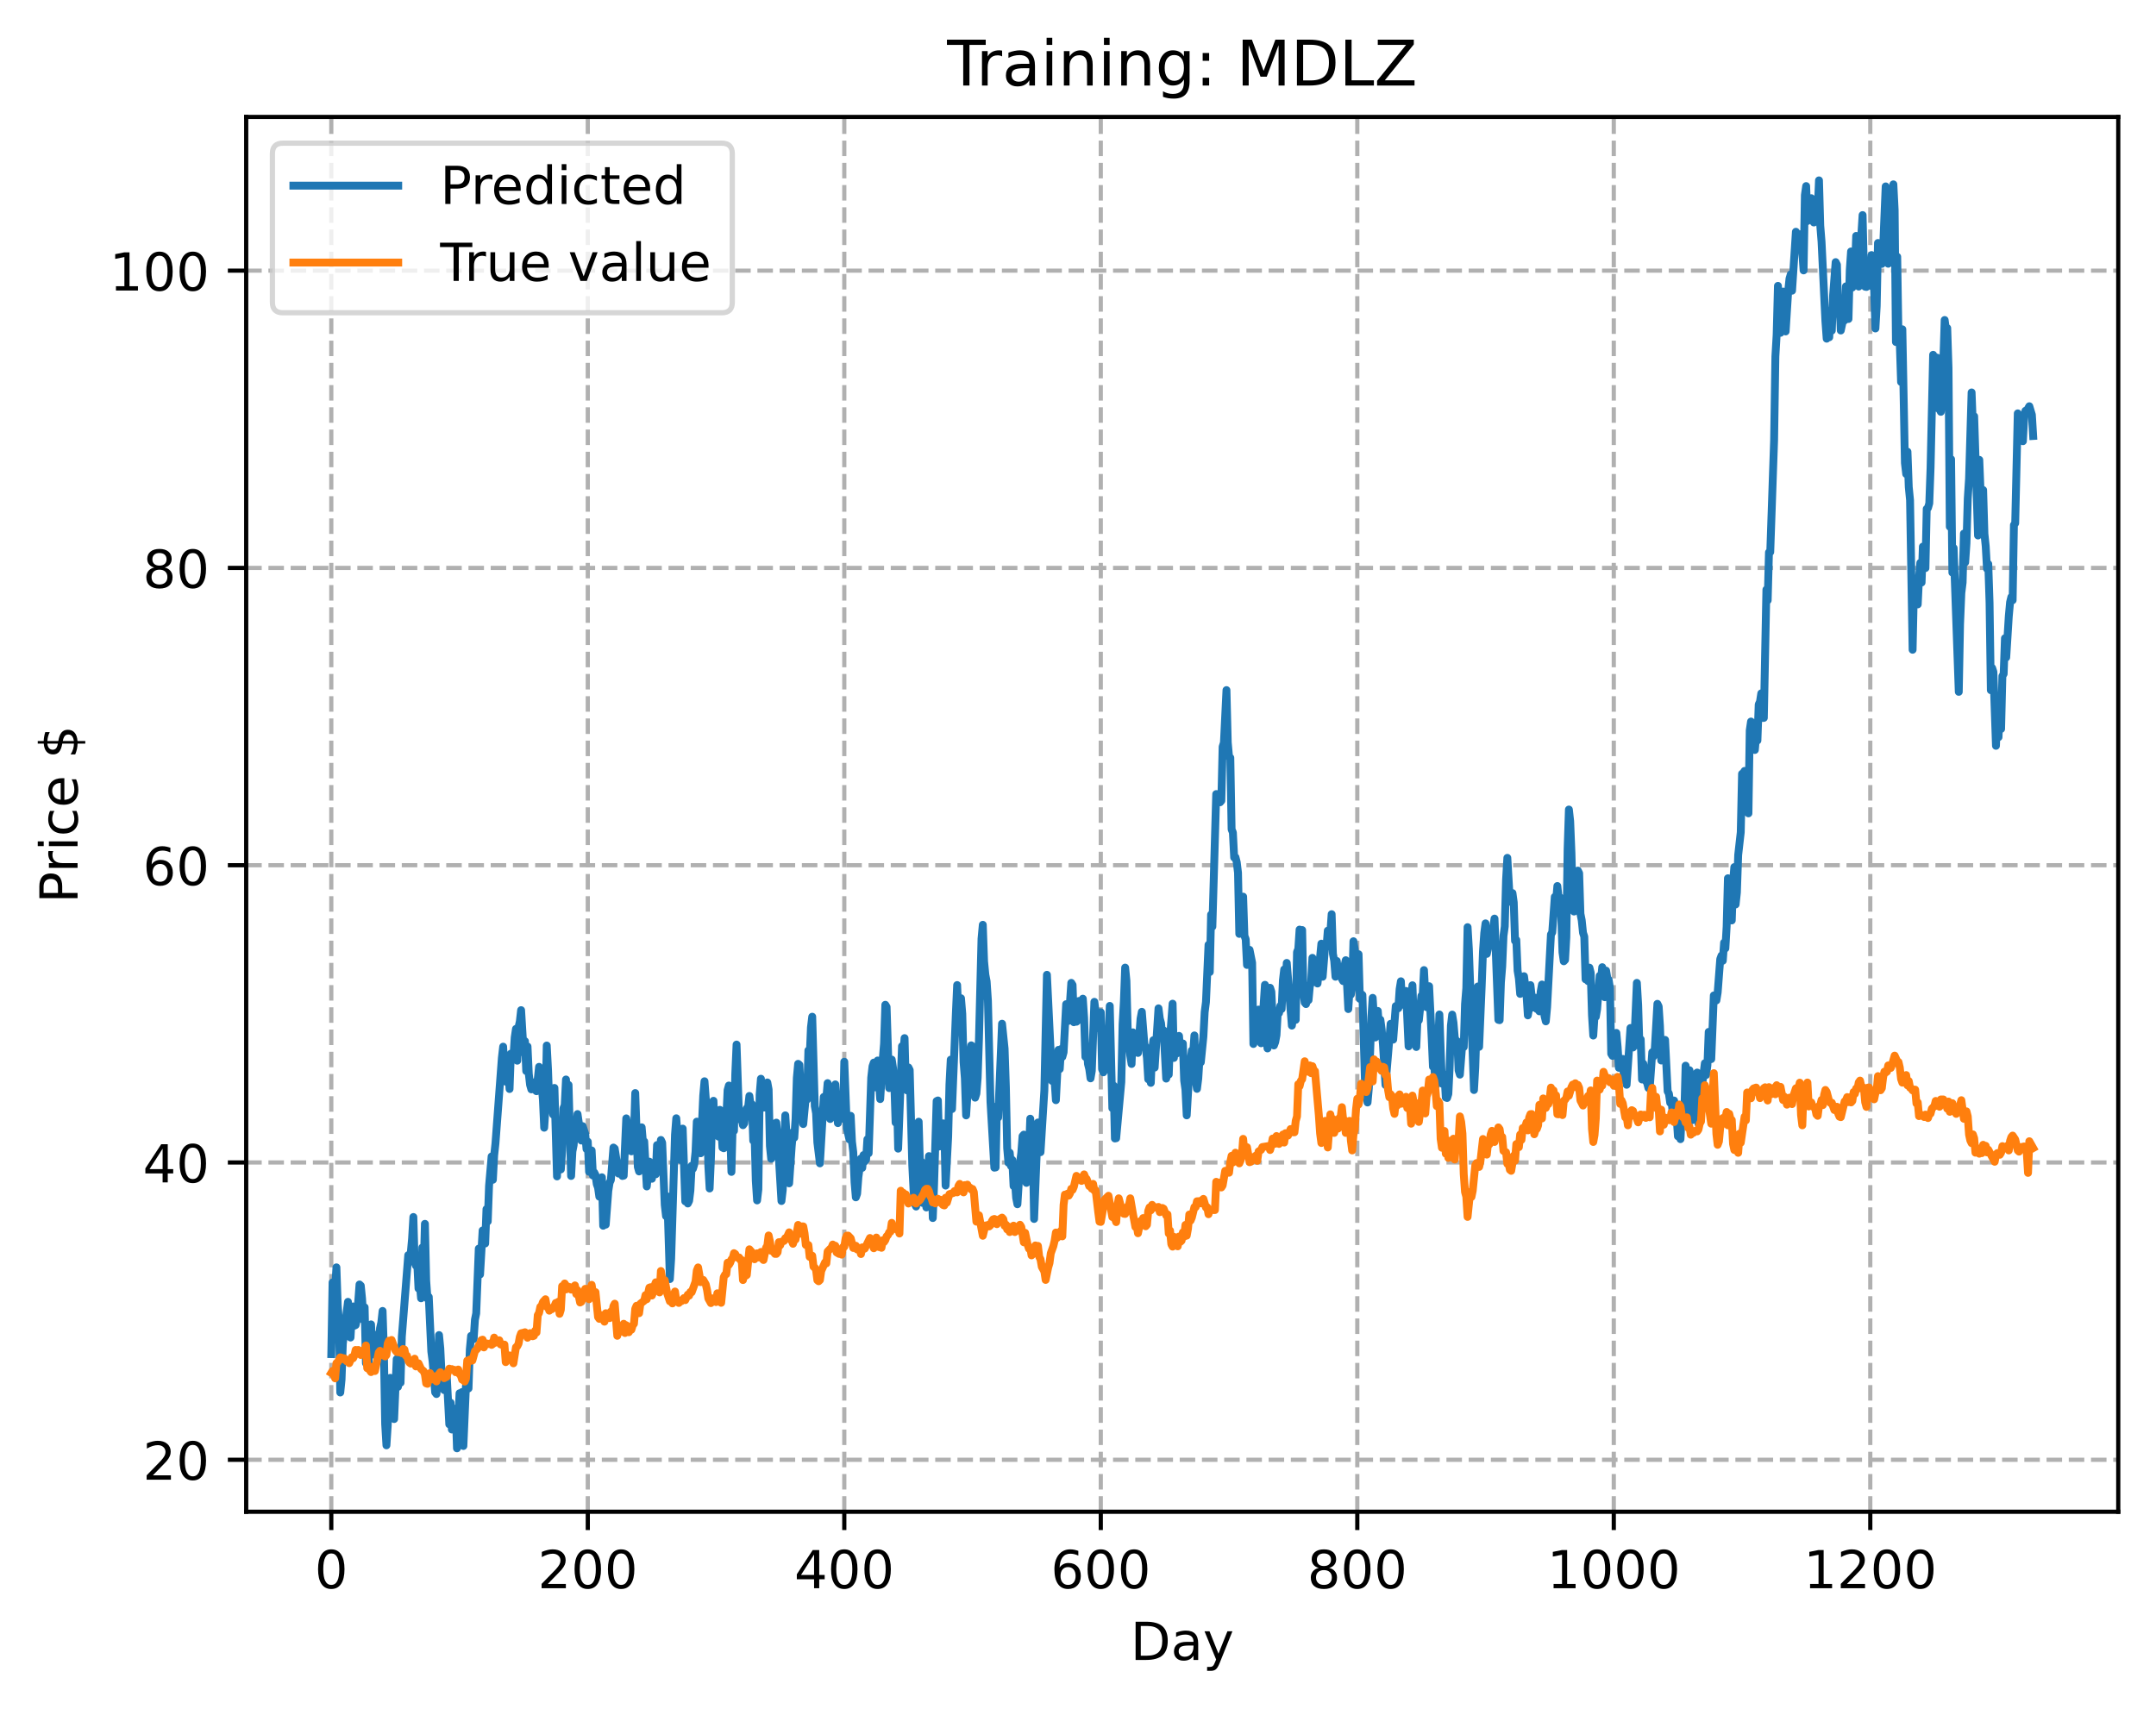 <?xml version="1.0" encoding="utf-8" standalone="no"?>
<!DOCTYPE svg PUBLIC "-//W3C//DTD SVG 1.1//EN"
  "http://www.w3.org/Graphics/SVG/1.1/DTD/svg11.dtd">
<!-- Created with matplotlib (https://matplotlib.org/) -->
<svg height="325.986pt" version="1.1" viewBox="0 0 411.286 325.986" width="411.286pt" xmlns="http://www.w3.org/2000/svg" xmlns:xlink="http://www.w3.org/1999/xlink">
 <defs>
  <style type="text/css">
*{stroke-linecap:butt;stroke-linejoin:round;}
  </style>
 </defs>
 <g id="figure_1">
  <g id="patch_1">
   <path d="M 0 325.986 
L 411.286 325.986 
L 411.286 0 
L 0 0 
z
" style="fill:#ffffff;"/>
  </g>
  <g id="axes_1">
   <g id="patch_2">
    <path d="M 46.966 288.43 
L 404.086 288.43 
L 404.086 22.318 
L 46.966 22.318 
z
" style="fill:#ffffff;"/>
   </g>
   <g id="matplotlib.axis_1">
    <g id="xtick_1">
     <g id="line2d_1">
      <path clip-path="url(#pdd2be215e1)" d="M 63.198 288.43 
L 63.198 22.318 
" style="fill:none;stroke:#b0b0b0;stroke-dasharray:2.96,1.28;stroke-dashoffset:0;stroke-width:0.8;"/>
     </g>
     <g id="line2d_2">
      <defs>
       <path d="M 0 0 
L 0 3.5 
" id="m71f3ee34b4" style="stroke:#000000;stroke-width:0.8;"/>
      </defs>
      <g>
       <use style="stroke:#000000;stroke-width:0.8;" x="63.198" xlink:href="#m71f3ee34b4" y="288.43"/>
      </g>
     </g>
     <g id="text_1">
      <!-- 0 -->
      <defs>
       <path d="M 31.781 66.406 
Q 24.172 66.406 20.328 58.906 
Q 16.5 51.422 16.5 36.375 
Q 16.5 21.391 20.328 13.891 
Q 24.172 6.391 31.781 6.391 
Q 39.453 6.391 43.281 13.891 
Q 47.125 21.391 47.125 36.375 
Q 47.125 51.422 43.281 58.906 
Q 39.453 66.406 31.781 66.406 
z
M 31.781 74.219 
Q 44.047 74.219 50.516 64.516 
Q 56.984 54.828 56.984 36.375 
Q 56.984 17.969 50.516 8.266 
Q 44.047 -1.422 31.781 -1.422 
Q 19.531 -1.422 13.062 8.266 
Q 6.594 17.969 6.594 36.375 
Q 6.594 54.828 13.062 64.516 
Q 19.531 74.219 31.781 74.219 
z
" id="DejaVuSans-48"/>
      </defs>
      <g transform="translate(60.017 303.029)scale(0.1 -0.1)">
       <use xlink:href="#DejaVuSans-48"/>
      </g>
     </g>
    </g>
    <g id="xtick_2">
     <g id="line2d_3">
      <path clip-path="url(#pdd2be215e1)" d="M 112.129 288.43 
L 112.129 22.318 
" style="fill:none;stroke:#b0b0b0;stroke-dasharray:2.96,1.28;stroke-dashoffset:0;stroke-width:0.8;"/>
     </g>
     <g id="line2d_4">
      <g>
       <use style="stroke:#000000;stroke-width:0.8;" x="112.129" xlink:href="#m71f3ee34b4" y="288.43"/>
      </g>
     </g>
     <g id="text_2">
      <!-- 200 -->
      <defs>
       <path d="M 19.188 8.297 
L 53.609 8.297 
L 53.609 0 
L 7.328 0 
L 7.328 8.297 
Q 12.938 14.109 22.625 23.891 
Q 32.328 33.688 34.812 36.531 
Q 39.547 41.844 41.422 45.531 
Q 43.312 49.219 43.312 52.781 
Q 43.312 58.594 39.234 62.25 
Q 35.156 65.922 28.609 65.922 
Q 23.969 65.922 18.812 64.312 
Q 13.672 62.703 7.812 59.422 
L 7.812 69.391 
Q 13.766 71.781 18.938 73 
Q 24.125 74.219 28.422 74.219 
Q 39.75 74.219 46.484 68.547 
Q 53.219 62.891 53.219 53.422 
Q 53.219 48.922 51.531 44.891 
Q 49.859 40.875 45.406 35.406 
Q 44.188 33.984 37.641 27.219 
Q 31.109 20.453 19.188 8.297 
z
" id="DejaVuSans-50"/>
      </defs>
      <g transform="translate(102.585 303.029)scale(0.1 -0.1)">
       <use xlink:href="#DejaVuSans-50"/>
       <use x="63.623" xlink:href="#DejaVuSans-48"/>
       <use x="127.246" xlink:href="#DejaVuSans-48"/>
      </g>
     </g>
    </g>
    <g id="xtick_3">
     <g id="line2d_5">
      <path clip-path="url(#pdd2be215e1)" d="M 161.06 288.43 
L 161.06 22.318 
" style="fill:none;stroke:#b0b0b0;stroke-dasharray:2.96,1.28;stroke-dashoffset:0;stroke-width:0.8;"/>
     </g>
     <g id="line2d_6">
      <g>
       <use style="stroke:#000000;stroke-width:0.8;" x="161.06" xlink:href="#m71f3ee34b4" y="288.43"/>
      </g>
     </g>
     <g id="text_3">
      <!-- 400 -->
      <defs>
       <path d="M 37.797 64.312 
L 12.891 25.391 
L 37.797 25.391 
z
M 35.203 72.906 
L 47.609 72.906 
L 47.609 25.391 
L 58.016 25.391 
L 58.016 17.188 
L 47.609 17.188 
L 47.609 0 
L 37.797 0 
L 37.797 17.188 
L 4.891 17.188 
L 4.891 26.703 
z
" id="DejaVuSans-52"/>
      </defs>
      <g transform="translate(151.516 303.029)scale(0.1 -0.1)">
       <use xlink:href="#DejaVuSans-52"/>
       <use x="63.623" xlink:href="#DejaVuSans-48"/>
       <use x="127.246" xlink:href="#DejaVuSans-48"/>
      </g>
     </g>
    </g>
    <g id="xtick_4">
     <g id="line2d_7">
      <path clip-path="url(#pdd2be215e1)" d="M 209.99 288.43 
L 209.99 22.318 
" style="fill:none;stroke:#b0b0b0;stroke-dasharray:2.96,1.28;stroke-dashoffset:0;stroke-width:0.8;"/>
     </g>
     <g id="line2d_8">
      <g>
       <use style="stroke:#000000;stroke-width:0.8;" x="209.99" xlink:href="#m71f3ee34b4" y="288.43"/>
      </g>
     </g>
     <g id="text_4">
      <!-- 600 -->
      <defs>
       <path d="M 33.016 40.375 
Q 26.375 40.375 22.484 35.828 
Q 18.609 31.297 18.609 23.391 
Q 18.609 15.531 22.484 10.953 
Q 26.375 6.391 33.016 6.391 
Q 39.656 6.391 43.531 10.953 
Q 47.406 15.531 47.406 23.391 
Q 47.406 31.297 43.531 35.828 
Q 39.656 40.375 33.016 40.375 
z
M 52.594 71.297 
L 52.594 62.312 
Q 48.875 64.062 45.094 64.984 
Q 41.312 65.922 37.594 65.922 
Q 27.828 65.922 22.672 59.328 
Q 17.531 52.734 16.797 39.406 
Q 19.672 43.656 24.016 45.922 
Q 28.375 48.188 33.594 48.188 
Q 44.578 48.188 50.953 41.516 
Q 57.328 34.859 57.328 23.391 
Q 57.328 12.156 50.688 5.359 
Q 44.047 -1.422 33.016 -1.422 
Q 20.359 -1.422 13.672 8.266 
Q 6.984 17.969 6.984 36.375 
Q 6.984 53.656 15.188 63.938 
Q 23.391 74.219 37.203 74.219 
Q 40.922 74.219 44.703 73.484 
Q 48.484 72.75 52.594 71.297 
z
" id="DejaVuSans-54"/>
      </defs>
      <g transform="translate(200.446 303.029)scale(0.1 -0.1)">
       <use xlink:href="#DejaVuSans-54"/>
       <use x="63.623" xlink:href="#DejaVuSans-48"/>
       <use x="127.246" xlink:href="#DejaVuSans-48"/>
      </g>
     </g>
    </g>
    <g id="xtick_5">
     <g id="line2d_9">
      <path clip-path="url(#pdd2be215e1)" d="M 258.921 288.43 
L 258.921 22.318 
" style="fill:none;stroke:#b0b0b0;stroke-dasharray:2.96,1.28;stroke-dashoffset:0;stroke-width:0.8;"/>
     </g>
     <g id="line2d_10">
      <g>
       <use style="stroke:#000000;stroke-width:0.8;" x="258.921" xlink:href="#m71f3ee34b4" y="288.43"/>
      </g>
     </g>
     <g id="text_5">
      <!-- 800 -->
      <defs>
       <path d="M 31.781 34.625 
Q 24.75 34.625 20.719 30.859 
Q 16.703 27.094 16.703 20.516 
Q 16.703 13.922 20.719 10.156 
Q 24.75 6.391 31.781 6.391 
Q 38.812 6.391 42.859 10.172 
Q 46.922 13.969 46.922 20.516 
Q 46.922 27.094 42.891 30.859 
Q 38.875 34.625 31.781 34.625 
z
M 21.922 38.812 
Q 15.578 40.375 12.031 44.719 
Q 8.5 49.078 8.5 55.328 
Q 8.5 64.062 14.719 69.141 
Q 20.953 74.219 31.781 74.219 
Q 42.672 74.219 48.875 69.141 
Q 55.078 64.062 55.078 55.328 
Q 55.078 49.078 51.531 44.719 
Q 48 40.375 41.703 38.812 
Q 48.828 37.156 52.797 32.312 
Q 56.781 27.484 56.781 20.516 
Q 56.781 9.906 50.312 4.234 
Q 43.844 -1.422 31.781 -1.422 
Q 19.734 -1.422 13.25 4.234 
Q 6.781 9.906 6.781 20.516 
Q 6.781 27.484 10.781 32.312 
Q 14.797 37.156 21.922 38.812 
z
M 18.312 54.391 
Q 18.312 48.734 21.844 45.562 
Q 25.391 42.391 31.781 42.391 
Q 38.141 42.391 41.719 45.562 
Q 45.312 48.734 45.312 54.391 
Q 45.312 60.062 41.719 63.234 
Q 38.141 66.406 31.781 66.406 
Q 25.391 66.406 21.844 63.234 
Q 18.312 60.062 18.312 54.391 
z
" id="DejaVuSans-56"/>
      </defs>
      <g transform="translate(249.377 303.029)scale(0.1 -0.1)">
       <use xlink:href="#DejaVuSans-56"/>
       <use x="63.623" xlink:href="#DejaVuSans-48"/>
       <use x="127.246" xlink:href="#DejaVuSans-48"/>
      </g>
     </g>
    </g>
    <g id="xtick_6">
     <g id="line2d_11">
      <path clip-path="url(#pdd2be215e1)" d="M 307.851 288.43 
L 307.851 22.318 
" style="fill:none;stroke:#b0b0b0;stroke-dasharray:2.96,1.28;stroke-dashoffset:0;stroke-width:0.8;"/>
     </g>
     <g id="line2d_12">
      <g>
       <use style="stroke:#000000;stroke-width:0.8;" x="307.851" xlink:href="#m71f3ee34b4" y="288.43"/>
      </g>
     </g>
     <g id="text_6">
      <!-- 1000 -->
      <defs>
       <path d="M 12.406 8.297 
L 28.516 8.297 
L 28.516 63.922 
L 10.984 60.406 
L 10.984 69.391 
L 28.422 72.906 
L 38.281 72.906 
L 38.281 8.297 
L 54.391 8.297 
L 54.391 0 
L 12.406 0 
z
" id="DejaVuSans-49"/>
      </defs>
      <g transform="translate(295.126 303.029)scale(0.1 -0.1)">
       <use xlink:href="#DejaVuSans-49"/>
       <use x="63.623" xlink:href="#DejaVuSans-48"/>
       <use x="127.246" xlink:href="#DejaVuSans-48"/>
       <use x="190.869" xlink:href="#DejaVuSans-48"/>
      </g>
     </g>
    </g>
    <g id="xtick_7">
     <g id="line2d_13">
      <path clip-path="url(#pdd2be215e1)" d="M 356.782 288.43 
L 356.782 22.318 
" style="fill:none;stroke:#b0b0b0;stroke-dasharray:2.96,1.28;stroke-dashoffset:0;stroke-width:0.8;"/>
     </g>
     <g id="line2d_14">
      <g>
       <use style="stroke:#000000;stroke-width:0.8;" x="356.782" xlink:href="#m71f3ee34b4" y="288.43"/>
      </g>
     </g>
     <g id="text_7">
      <!-- 1200 -->
      <g transform="translate(344.057 303.029)scale(0.1 -0.1)">
       <use xlink:href="#DejaVuSans-49"/>
       <use x="63.623" xlink:href="#DejaVuSans-50"/>
       <use x="127.246" xlink:href="#DejaVuSans-48"/>
       <use x="190.869" xlink:href="#DejaVuSans-48"/>
      </g>
     </g>
    </g>
    <g id="text_8">
     <!-- Day -->
     <defs>
      <path d="M 19.672 64.797 
L 19.672 8.109 
L 31.594 8.109 
Q 46.688 8.109 53.688 14.938 
Q 60.688 21.781 60.688 36.531 
Q 60.688 51.172 53.688 57.984 
Q 46.688 64.797 31.594 64.797 
z
M 9.812 72.906 
L 30.078 72.906 
Q 51.266 72.906 61.172 64.094 
Q 71.094 55.281 71.094 36.531 
Q 71.094 17.672 61.125 8.828 
Q 51.172 0 30.078 0 
L 9.812 0 
z
" id="DejaVuSans-68"/>
      <path d="M 34.281 27.484 
Q 23.391 27.484 19.188 25 
Q 14.984 22.516 14.984 16.5 
Q 14.984 11.719 18.141 8.906 
Q 21.297 6.109 26.703 6.109 
Q 34.188 6.109 38.703 11.406 
Q 43.219 16.703 43.219 25.484 
L 43.219 27.484 
z
M 52.203 31.203 
L 52.203 0 
L 43.219 0 
L 43.219 8.297 
Q 40.141 3.328 35.547 0.953 
Q 30.953 -1.422 24.312 -1.422 
Q 15.922 -1.422 10.953 3.297 
Q 6 8.016 6 15.922 
Q 6 25.141 12.172 29.828 
Q 18.359 34.516 30.609 34.516 
L 43.219 34.516 
L 43.219 35.406 
Q 43.219 41.609 39.141 45 
Q 35.062 48.391 27.688 48.391 
Q 23 48.391 18.547 47.266 
Q 14.109 46.141 10.016 43.891 
L 10.016 52.203 
Q 14.938 54.109 19.578 55.047 
Q 24.219 56 28.609 56 
Q 40.484 56 46.344 49.844 
Q 52.203 43.703 52.203 31.203 
z
" id="DejaVuSans-97"/>
      <path d="M 32.172 -5.078 
Q 28.375 -14.844 24.75 -17.812 
Q 21.141 -20.797 15.094 -20.797 
L 7.906 -20.797 
L 7.906 -13.281 
L 13.188 -13.281 
Q 16.891 -13.281 18.938 -11.516 
Q 21 -9.766 23.484 -3.219 
L 25.094 0.875 
L 2.984 54.688 
L 12.5 54.688 
L 29.594 11.922 
L 46.688 54.688 
L 56.203 54.688 
z
" id="DejaVuSans-121"/>
     </defs>
     <g transform="translate(215.652 316.707)scale(0.1 -0.1)">
      <use xlink:href="#DejaVuSans-68"/>
      <use x="77.002" xlink:href="#DejaVuSans-97"/>
      <use x="138.281" xlink:href="#DejaVuSans-121"/>
     </g>
    </g>
   </g>
   <g id="matplotlib.axis_2">
    <g id="ytick_1">
     <g id="line2d_15">
      <path clip-path="url(#pdd2be215e1)" d="M 46.966 278.517 
L 404.086 278.517 
" style="fill:none;stroke:#b0b0b0;stroke-dasharray:2.96,1.28;stroke-dashoffset:0;stroke-width:0.8;"/>
     </g>
     <g id="line2d_16">
      <defs>
       <path d="M 0 0 
L -3.5 0 
" id="m7f8aba8fa4" style="stroke:#000000;stroke-width:0.8;"/>
      </defs>
      <g>
       <use style="stroke:#000000;stroke-width:0.8;" x="46.966" xlink:href="#m7f8aba8fa4" y="278.517"/>
      </g>
     </g>
     <g id="text_9">
      <!-- 20 -->
      <g transform="translate(27.241 282.316)scale(0.1 -0.1)">
       <use xlink:href="#DejaVuSans-50"/>
       <use x="63.623" xlink:href="#DejaVuSans-48"/>
      </g>
     </g>
    </g>
    <g id="ytick_2">
     <g id="line2d_17">
      <path clip-path="url(#pdd2be215e1)" d="M 46.966 221.796 
L 404.086 221.796 
" style="fill:none;stroke:#b0b0b0;stroke-dasharray:2.96,1.28;stroke-dashoffset:0;stroke-width:0.8;"/>
     </g>
     <g id="line2d_18">
      <g>
       <use style="stroke:#000000;stroke-width:0.8;" x="46.966" xlink:href="#m7f8aba8fa4" y="221.796"/>
      </g>
     </g>
     <g id="text_10">
      <!-- 40 -->
      <g transform="translate(27.241 225.596)scale(0.1 -0.1)">
       <use xlink:href="#DejaVuSans-52"/>
       <use x="63.623" xlink:href="#DejaVuSans-48"/>
      </g>
     </g>
    </g>
    <g id="ytick_3">
     <g id="line2d_19">
      <path clip-path="url(#pdd2be215e1)" d="M 46.966 165.076 
L 404.086 165.076 
" style="fill:none;stroke:#b0b0b0;stroke-dasharray:2.96,1.28;stroke-dashoffset:0;stroke-width:0.8;"/>
     </g>
     <g id="line2d_20">
      <g>
       <use style="stroke:#000000;stroke-width:0.8;" x="46.966" xlink:href="#m7f8aba8fa4" y="165.076"/>
      </g>
     </g>
     <g id="text_11">
      <!-- 60 -->
      <g transform="translate(27.241 168.875)scale(0.1 -0.1)">
       <use xlink:href="#DejaVuSans-54"/>
       <use x="63.623" xlink:href="#DejaVuSans-48"/>
      </g>
     </g>
    </g>
    <g id="ytick_4">
     <g id="line2d_21">
      <path clip-path="url(#pdd2be215e1)" d="M 46.966 108.355 
L 404.086 108.355 
" style="fill:none;stroke:#b0b0b0;stroke-dasharray:2.96,1.28;stroke-dashoffset:0;stroke-width:0.8;"/>
     </g>
     <g id="line2d_22">
      <g>
       <use style="stroke:#000000;stroke-width:0.8;" x="46.966" xlink:href="#m7f8aba8fa4" y="108.355"/>
      </g>
     </g>
     <g id="text_12">
      <!-- 80 -->
      <g transform="translate(27.241 112.155)scale(0.1 -0.1)">
       <use xlink:href="#DejaVuSans-56"/>
       <use x="63.623" xlink:href="#DejaVuSans-48"/>
      </g>
     </g>
    </g>
    <g id="ytick_5">
     <g id="line2d_23">
      <path clip-path="url(#pdd2be215e1)" d="M 46.966 51.635 
L 404.086 51.635 
" style="fill:none;stroke:#b0b0b0;stroke-dasharray:2.96,1.28;stroke-dashoffset:0;stroke-width:0.8;"/>
     </g>
     <g id="line2d_24">
      <g>
       <use style="stroke:#000000;stroke-width:0.8;" x="46.966" xlink:href="#m7f8aba8fa4" y="51.635"/>
      </g>
     </g>
     <g id="text_13">
      <!-- 100 -->
      <g transform="translate(20.878 55.434)scale(0.1 -0.1)">
       <use xlink:href="#DejaVuSans-49"/>
       <use x="63.623" xlink:href="#DejaVuSans-48"/>
       <use x="127.246" xlink:href="#DejaVuSans-48"/>
      </g>
     </g>
    </g>
    <g id="text_14">
     <!-- Price $ -->
     <defs>
      <path d="M 19.672 64.797 
L 19.672 37.406 
L 32.078 37.406 
Q 38.969 37.406 42.719 40.969 
Q 46.484 44.531 46.484 51.125 
Q 46.484 57.672 42.719 61.234 
Q 38.969 64.797 32.078 64.797 
z
M 9.812 72.906 
L 32.078 72.906 
Q 44.344 72.906 50.609 67.359 
Q 56.891 61.812 56.891 51.125 
Q 56.891 40.328 50.609 34.812 
Q 44.344 29.297 32.078 29.297 
L 19.672 29.297 
L 19.672 0 
L 9.812 0 
z
" id="DejaVuSans-80"/>
      <path d="M 41.109 46.297 
Q 39.594 47.172 37.812 47.578 
Q 36.031 48 33.891 48 
Q 26.266 48 22.188 43.047 
Q 18.109 38.094 18.109 28.812 
L 18.109 0 
L 9.078 0 
L 9.078 54.688 
L 18.109 54.688 
L 18.109 46.188 
Q 20.953 51.172 25.484 53.578 
Q 30.031 56 36.531 56 
Q 37.453 56 38.578 55.875 
Q 39.703 55.766 41.062 55.516 
z
" id="DejaVuSans-114"/>
      <path d="M 9.422 54.688 
L 18.406 54.688 
L 18.406 0 
L 9.422 0 
z
M 9.422 75.984 
L 18.406 75.984 
L 18.406 64.594 
L 9.422 64.594 
z
" id="DejaVuSans-105"/>
      <path d="M 48.781 52.594 
L 48.781 44.188 
Q 44.969 46.297 41.141 47.344 
Q 37.312 48.391 33.406 48.391 
Q 24.656 48.391 19.812 42.844 
Q 14.984 37.312 14.984 27.297 
Q 14.984 17.281 19.812 11.734 
Q 24.656 6.203 33.406 6.203 
Q 37.312 6.203 41.141 7.25 
Q 44.969 8.297 48.781 10.406 
L 48.781 2.094 
Q 45.016 0.344 40.984 -0.531 
Q 36.969 -1.422 32.422 -1.422 
Q 20.062 -1.422 12.781 6.344 
Q 5.516 14.109 5.516 27.297 
Q 5.516 40.672 12.859 48.328 
Q 20.219 56 33.016 56 
Q 37.156 56 41.109 55.141 
Q 45.062 54.297 48.781 52.594 
z
" id="DejaVuSans-99"/>
      <path d="M 56.203 29.594 
L 56.203 25.203 
L 14.891 25.203 
Q 15.484 15.922 20.484 11.062 
Q 25.484 6.203 34.422 6.203 
Q 39.594 6.203 44.453 7.469 
Q 49.312 8.734 54.109 11.281 
L 54.109 2.781 
Q 49.266 0.734 44.188 -0.344 
Q 39.109 -1.422 33.891 -1.422 
Q 20.797 -1.422 13.156 6.188 
Q 5.516 13.812 5.516 26.812 
Q 5.516 40.234 12.766 48.109 
Q 20.016 56 32.328 56 
Q 43.359 56 49.781 48.891 
Q 56.203 41.797 56.203 29.594 
z
M 47.219 32.234 
Q 47.125 39.594 43.094 43.984 
Q 39.062 48.391 32.422 48.391 
Q 24.906 48.391 20.391 44.141 
Q 15.875 39.891 15.188 32.172 
z
" id="DejaVuSans-101"/>
      <path id="DejaVuSans-32"/>
      <path d="M 33.797 -14.703 
L 28.906 -14.703 
L 28.859 0 
Q 23.734 0.094 18.609 1.188 
Q 13.484 2.297 8.297 4.5 
L 8.297 13.281 
Q 13.281 10.156 18.375 8.562 
Q 23.484 6.984 28.906 6.938 
L 28.906 29.203 
Q 18.109 30.953 13.203 35.156 
Q 8.297 39.359 8.297 46.688 
Q 8.297 54.641 13.625 59.219 
Q 18.953 63.812 28.906 64.5 
L 28.906 75.984 
L 33.797 75.984 
L 33.797 64.656 
Q 38.328 64.453 42.578 63.688 
Q 46.828 62.938 50.875 61.625 
L 50.875 53.078 
Q 46.828 55.125 42.547 56.25 
Q 38.281 57.375 33.797 57.562 
L 33.797 36.719 
Q 44.875 35.016 50.094 30.609 
Q 55.328 26.219 55.328 18.609 
Q 55.328 10.359 49.781 5.594 
Q 44.234 0.828 33.797 0.094 
z
M 28.906 37.594 
L 28.906 57.625 
Q 23.25 56.984 20.266 54.391 
Q 17.281 51.812 17.281 47.516 
Q 17.281 43.312 20.031 40.969 
Q 22.797 38.625 28.906 37.594 
z
M 33.797 28.219 
L 33.797 7.078 
Q 39.984 7.906 43.141 10.594 
Q 46.297 13.281 46.297 17.672 
Q 46.297 21.969 43.281 24.5 
Q 40.281 27.047 33.797 28.219 
z
" id="DejaVuSans-36"/>
     </defs>
     <g transform="translate(14.798 172.342)rotate(-90)scale(0.1 -0.1)">
      <use xlink:href="#DejaVuSans-80"/>
      <use x="58.553" xlink:href="#DejaVuSans-114"/>
      <use x="99.666" xlink:href="#DejaVuSans-105"/>
      <use x="127.449" xlink:href="#DejaVuSans-99"/>
      <use x="182.43" xlink:href="#DejaVuSans-101"/>
      <use x="243.953" xlink:href="#DejaVuSans-32"/>
      <use x="275.74" xlink:href="#DejaVuSans-36"/>
     </g>
    </g>
   </g>
   <g id="line2d_25">
    <path clip-path="url(#pdd2be215e1)" d="M 63.198 258.359 
L 63.443 244.685 
L 63.688 249.94 
L 64.177 241.806 
L 64.422 248.987 
L 64.666 252.285 
L 64.911 265.68 
L 65.156 263.215 
L 65.4 256.354 
L 66.379 248.384 
L 66.623 253.289 
L 66.868 255.194 
L 67.113 250.962 
L 67.357 249.264 
L 67.602 252.936 
L 67.847 252.815 
L 68.091 251.717 
L 68.581 245.07 
L 68.825 245.299 
L 69.07 247.769 
L 69.315 251.827 
L 69.559 249.42 
L 69.804 260.085 
L 70.049 259.055 
L 70.293 260.525 
L 70.538 255.068 
L 70.783 252.685 
L 71.027 257.33 
L 71.272 258.446 
L 71.517 257.29 
L 71.761 254.682 
L 72.006 258.096 
L 72.251 257.486 
L 72.495 253.421 
L 72.74 252.332 
L 72.984 250.121 
L 73.229 257.693 
L 73.474 271.71 
L 73.718 275.761 
L 73.963 271.981 
L 74.208 265.851 
L 74.452 262.884 
L 74.697 268.481 
L 75.186 270.745 
L 75.676 259.315 
L 75.92 264.606 
L 76.165 260.482 
L 76.41 263.82 
L 76.654 255.023 
L 77.878 239.474 
L 78.122 239.699 
L 78.367 238.986 
L 78.611 236.273 
L 78.856 232.198 
L 79.101 240.876 
L 79.345 241.491 
L 79.59 240.819 
L 79.835 245.842 
L 80.079 244.948 
L 80.324 247.708 
L 80.569 238.015 
L 80.813 242.44 
L 81.058 233.498 
L 81.303 244.333 
L 81.547 247.776 
L 81.792 247.436 
L 82.281 257.873 
L 82.526 259.734 
L 83.015 265.654 
L 83.26 265.975 
L 83.505 262.432 
L 83.749 254.722 
L 83.994 257.26 
L 84.239 262.299 
L 84.483 264.398 
L 84.728 265.224 
L 84.972 264.848 
L 85.217 262.414 
L 85.706 271.754 
L 85.951 267.619 
L 86.196 272.744 
L 86.44 269.126 
L 86.685 271.902 
L 86.93 268.753 
L 87.174 276.334 
L 87.664 265.825 
L 87.908 270.037 
L 88.153 265.591 
L 88.398 275.885 
L 88.887 264.447 
L 89.132 263.433 
L 89.376 264.91 
L 89.621 257.479 
L 89.866 254.87 
L 90.355 255.501 
L 90.599 251.796 
L 90.844 250.59 
L 91.333 238.223 
L 91.578 243.162 
L 92.067 234.762 
L 92.312 237.105 
L 92.557 237.252 
L 92.801 230.689 
L 93.046 233.041 
L 93.291 226.26 
L 93.78 220.642 
L 94.025 225.094 
L 94.269 220.434 
L 94.514 218.171 
L 95.737 201.831 
L 95.982 199.695 
L 96.227 204.276 
L 96.471 206.369 
L 96.716 202.779 
L 96.96 204.373 
L 97.205 207.776 
L 97.45 201.031 
L 97.694 202.189 
L 97.939 201.758 
L 98.184 197.954 
L 98.428 196.301 
L 98.673 202.375 
L 98.918 195.983 
L 99.162 194.902 
L 99.407 192.729 
L 99.896 200.85 
L 100.141 198.645 
L 100.386 204.351 
L 100.63 199.655 
L 100.875 204.885 
L 101.12 206.991 
L 101.364 207.847 
L 101.854 206.512 
L 102.098 207.963 
L 102.343 208.196 
L 102.832 203.545 
L 103.077 206.662 
L 103.321 207.089 
L 103.566 209.777 
L 103.811 215.16 
L 104.055 211.481 
L 104.3 199.478 
L 104.545 204.145 
L 104.789 210.953 
L 105.034 211.037 
L 105.279 210.158 
L 105.523 212.659 
L 105.768 207.57 
L 106.257 224.455 
L 106.502 216.481 
L 106.991 223.122 
L 107.236 219.554 
L 107.481 211.46 
L 107.725 210.863 
L 107.97 205.96 
L 108.215 210.196 
L 108.459 206.989 
L 108.948 224.369 
L 109.193 219.698 
L 109.438 218.448 
L 109.682 214.165 
L 109.927 215.34 
L 110.172 212.556 
L 110.906 217.612 
L 111.15 214.86 
L 111.64 216.345 
L 111.884 219.237 
L 112.129 217.82 
L 112.374 223.571 
L 112.618 222.51 
L 112.863 219.496 
L 113.108 224.285 
L 113.352 223.693 
L 113.597 224.169 
L 113.842 225.924 
L 114.086 226.607 
L 114.331 228.32 
L 114.82 224.616 
L 115.065 233.866 
L 115.309 232.483 
L 115.554 233.655 
L 116.043 227.207 
L 116.288 225.65 
L 116.533 225.144 
L 117.022 218.948 
L 117.267 219.148 
L 118.001 223.915 
L 118.245 223.779 
L 118.49 222.197 
L 118.735 224.37 
L 118.979 224.31 
L 119.469 213.377 
L 119.713 214.927 
L 119.958 218.883 
L 120.203 219.086 
L 120.447 219.67 
L 120.692 219.542 
L 120.936 216.337 
L 121.181 208.546 
L 121.67 222.635 
L 121.915 223.504 
L 122.16 217.018 
L 122.404 215.083 
L 122.649 217.912 
L 122.894 217.778 
L 123.383 226.367 
L 123.872 221.632 
L 124.362 224.902 
L 124.606 221.911 
L 124.851 223.832 
L 125.096 224.05 
L 125.34 218.469 
L 125.585 219.112 
L 125.83 220.073 
L 126.074 217.496 
L 126.319 218.014 
L 126.808 229.89 
L 127.053 232.03 
L 127.297 228.256 
L 127.787 244.037 
L 128.031 240.177 
L 128.765 216.494 
L 129.01 213.359 
L 129.255 216.707 
L 129.499 216.071 
L 129.744 221.304 
L 129.989 217.4 
L 130.233 215.334 
L 130.723 229.215 
L 130.967 227.478 
L 131.212 229.619 
L 131.457 229.124 
L 131.701 227.159 
L 131.946 222.424 
L 132.191 222.986 
L 132.435 222.171 
L 132.68 219.774 
L 132.924 214.003 
L 133.169 215.461 
L 133.658 220.037 
L 134.148 209.029 
L 134.392 206.298 
L 134.882 212.864 
L 135.126 222.494 
L 135.371 226.756 
L 135.616 221.1 
L 135.86 212.636 
L 136.105 210.026 
L 136.35 216.085 
L 136.594 216.133 
L 136.839 215.652 
L 137.084 216.868 
L 137.328 211.751 
L 137.573 214.646 
L 137.818 218.954 
L 138.062 219.078 
L 138.307 218.88 
L 138.796 207.996 
L 139.041 207.113 
L 139.53 223.593 
L 139.775 214.352 
L 140.019 215.762 
L 140.264 204.889 
L 140.509 199.297 
L 140.998 213.539 
L 141.243 213.113 
L 141.487 213.4 
L 141.732 214.683 
L 141.977 214.324 
L 142.221 211.977 
L 142.466 211.446 
L 142.711 211.294 
L 142.955 209.101 
L 143.2 211.066 
L 143.445 210.672 
L 143.689 217.636 
L 143.934 216.136 
L 144.178 225.31 
L 144.423 229.033 
L 144.668 226.929 
L 144.912 208.877 
L 145.157 205.816 
L 145.402 211.384 
L 145.646 206.923 
L 145.891 211.315 
L 146.38 206.526 
L 146.625 207.87 
L 146.87 218.67 
L 147.114 221.09 
L 147.604 214.391 
L 147.848 214.656 
L 148.093 214.193 
L 148.338 216.916 
L 149.072 229.148 
L 149.316 227.067 
L 149.806 212.802 
L 150.05 216.633 
L 150.539 225.776 
L 151.029 218.692 
L 151.273 216.004 
L 151.518 217.067 
L 151.763 213.494 
L 152.007 205.653 
L 152.252 202.976 
L 152.497 203.168 
L 152.741 207.862 
L 152.986 210.17 
L 153.231 214.462 
L 153.72 209.251 
L 153.965 209.784 
L 154.209 200.41 
L 154.454 201.78 
L 154.699 196.017 
L 154.943 193.98 
L 155.433 211.032 
L 155.677 212.4 
L 155.922 217.977 
L 156.411 221.961 
L 157.145 209.282 
L 157.39 209.598 
L 157.634 209.582 
L 157.879 206.655 
L 158.124 211.519 
L 158.368 213.499 
L 158.858 208.223 
L 159.102 207.71 
L 159.347 206.895 
L 159.836 214.286 
L 160.326 208.805 
L 160.57 209.285 
L 160.815 213.451 
L 161.06 202.572 
L 161.549 215.24 
L 162.038 217.402 
L 162.283 212.894 
L 162.527 217.824 
L 162.772 219.828 
L 163.017 225.58 
L 163.261 228.447 
L 163.506 227.761 
L 163.751 224.562 
L 164.24 221.028 
L 164.485 222.824 
L 164.729 220.382 
L 164.974 221.593 
L 165.219 221.251 
L 165.463 217.369 
L 165.708 220.038 
L 166.197 205.608 
L 166.442 203.447 
L 166.687 202.736 
L 166.931 207.461 
L 167.176 205.672 
L 167.421 202.337 
L 167.91 209.7 
L 168.399 202.035 
L 168.644 199.111 
L 168.888 191.706 
L 169.133 192.119 
L 169.622 207.602 
L 169.867 207.082 
L 170.112 202.16 
L 170.356 203.797 
L 170.601 206.708 
L 170.846 214.182 
L 171.09 208.798 
L 171.335 219.156 
L 172.069 199.602 
L 172.314 200.968 
L 172.558 198.066 
L 172.803 207.398 
L 173.048 208.05 
L 173.292 203.659 
L 173.537 204.154 
L 174.026 222.263 
L 174.271 227.096 
L 174.515 229.699 
L 174.76 230.2 
L 175.005 219.106 
L 175.249 214.016 
L 175.494 222.289 
L 175.739 221.604 
L 175.983 229.506 
L 176.228 229.55 
L 176.473 227.712 
L 176.717 230.376 
L 177.207 220.576 
L 177.451 227.597 
L 177.696 224.348 
L 177.941 232.398 
L 178.185 226.093 
L 178.675 210.075 
L 178.919 209.962 
L 179.164 218.751 
L 179.409 217.588 
L 179.653 214.515 
L 179.898 214.331 
L 180.142 215.425 
L 180.387 226.203 
L 180.876 216.89 
L 181.121 206.914 
L 181.366 202.173 
L 181.61 211.601 
L 182.344 193.381 
L 182.589 187.942 
L 182.834 193.735 
L 183.078 193.757 
L 183.323 190.456 
L 183.568 193.428 
L 183.812 202.633 
L 184.057 205.691 
L 184.302 212.812 
L 185.036 201.264 
L 185.28 199.447 
L 185.525 199.653 
L 185.77 202.026 
L 186.014 209.431 
L 186.259 208.657 
L 186.503 205.642 
L 186.748 198.275 
L 187.237 179.112 
L 187.482 176.446 
L 187.727 183.435 
L 187.971 185.966 
L 188.216 187.26 
L 188.461 190.913 
L 188.95 210.255 
L 189.684 222.786 
L 189.929 222.743 
L 190.173 211.045 
L 190.418 213.227 
L 191.152 195.318 
L 191.641 200.067 
L 191.886 207.361 
L 192.13 219.037 
L 192.375 221.859 
L 192.62 219.929 
L 192.864 222.476 
L 193.109 221.302 
L 193.354 226.298 
L 193.598 225.192 
L 193.843 228.538 
L 194.088 229.767 
L 194.577 221.882 
L 194.822 219.989 
L 195.066 216.764 
L 195.311 216.484 
L 195.556 219.573 
L 195.8 225.686 
L 196.045 221.615 
L 196.29 219.811 
L 196.534 213.437 
L 196.779 217.208 
L 197.024 218.962 
L 197.268 232.57 
L 198.002 214.163 
L 198.491 219.833 
L 199.225 208.063 
L 199.715 185.985 
L 200.693 206.233 
L 200.938 202.679 
L 201.427 209.91 
L 201.917 200.308 
L 202.161 203.972 
L 202.406 200.154 
L 202.651 201.654 
L 202.895 200.772 
L 203.385 191.589 
L 203.629 192.587 
L 203.874 194.769 
L 204.363 187.524 
L 204.608 187.931 
L 204.852 195.034 
L 205.097 193.042 
L 205.342 194.941 
L 205.586 194.573 
L 205.831 190.974 
L 206.076 194.573 
L 206.32 191.295 
L 206.565 190.545 
L 206.81 194.169 
L 207.054 201.655 
L 207.299 199.571 
L 207.544 202.99 
L 207.788 203.965 
L 208.033 205.746 
L 208.278 204.31 
L 208.767 191.143 
L 209.256 195.076 
L 209.501 196.193 
L 209.746 194.987 
L 209.99 193.136 
L 210.235 203.989 
L 210.479 204.595 
L 210.724 203.71 
L 210.969 201.996 
L 211.213 204.046 
L 211.703 191.919 
L 212.192 211.435 
L 212.437 207.127 
L 212.681 217.214 
L 212.926 217.166 
L 213.905 206.447 
L 214.149 195.431 
L 214.394 191.085 
L 214.639 184.613 
L 214.883 187.14 
L 215.128 196.682 
L 215.617 201.414 
L 215.862 203.004 
L 216.106 196.964 
L 216.351 198.468 
L 216.596 198.198 
L 217.085 200.897 
L 217.574 194.369 
L 217.819 193.048 
L 218.308 199.259 
L 218.553 199.794 
L 218.798 201.844 
L 219.042 205.914 
L 219.287 202.67 
L 219.532 206.607 
L 219.776 200.528 
L 220.021 198.462 
L 220.266 203.696 
L 221 192.387 
L 221.244 194.317 
L 221.489 195.221 
L 221.734 197.951 
L 221.978 196.592 
L 222.467 205.79 
L 222.712 204.874 
L 222.957 205.025 
L 223.201 198.055 
L 223.691 191.497 
L 223.935 201.849 
L 224.18 198.965 
L 224.425 201.029 
L 224.669 198.598 
L 224.914 197.641 
L 225.159 200.87 
L 225.403 200.88 
L 225.648 199.087 
L 225.893 206.157 
L 226.137 207.881 
L 226.382 212.809 
L 226.871 204.404 
L 227.361 200.425 
L 227.605 200.996 
L 227.85 197.552 
L 228.094 205.999 
L 228.339 207.747 
L 228.584 205.796 
L 228.828 201.942 
L 229.073 202.682 
L 229.562 197.798 
L 229.807 193.105 
L 230.052 191.178 
L 230.541 180.259 
L 230.786 185.462 
L 231.03 174.498 
L 231.275 176.806 
L 232.009 151.503 
L 232.254 151.529 
L 232.498 151.965 
L 232.743 153.071 
L 232.988 152.782 
L 233.232 142.479 
L 233.477 141.703 
L 233.966 131.668 
L 234.211 141.652 
L 234.455 144.377 
L 234.7 144.571 
L 234.945 158.246 
L 235.189 158.831 
L 235.434 163.614 
L 235.679 163.549 
L 235.923 164.499 
L 236.168 166.512 
L 236.413 178.18 
L 236.902 172.598 
L 237.147 171.075 
L 237.391 178.54 
L 237.636 179.207 
L 237.881 184.108 
L 238.125 183.207 
L 238.37 181.223 
L 238.859 183.681 
L 239.104 199.184 
L 239.349 197.013 
L 239.593 198.282 
L 240.082 192.626 
L 240.327 197.836 
L 240.572 199.047 
L 241.306 187.896 
L 241.55 198.077 
L 241.795 200.037 
L 242.284 188.46 
L 242.529 189.219 
L 243.018 199.471 
L 243.263 198.82 
L 243.508 197.488 
L 243.752 193.108 
L 243.997 193.284 
L 244.242 191.918 
L 244.486 192.517 
L 244.731 187.044 
L 244.976 184.964 
L 245.22 189.148 
L 245.465 183.719 
L 246.443 195.68 
L 246.688 194.06 
L 246.933 193.872 
L 247.177 194.58 
L 247.422 181.651 
L 247.667 181.064 
L 247.911 177.362 
L 248.156 180.37 
L 248.401 177.442 
L 248.645 189.434 
L 248.89 191.288 
L 249.135 191.574 
L 249.379 190.816 
L 249.624 190.824 
L 249.869 188.144 
L 250.113 187.482 
L 250.358 182.75 
L 250.603 183.509 
L 250.847 184.964 
L 251.092 185.588 
L 251.337 187.65 
L 252.07 180.048 
L 252.315 186.36 
L 252.804 180.354 
L 253.049 180.685 
L 253.294 177.56 
L 253.538 177.853 
L 253.783 177.911 
L 254.028 174.421 
L 254.272 181.974 
L 254.517 183.307 
L 254.762 186.352 
L 255.006 183.343 
L 255.251 185.288 
L 255.496 185.623 
L 255.74 184.868 
L 255.985 186.768 
L 256.23 187.194 
L 256.474 184.282 
L 256.719 183.202 
L 257.208 192.522 
L 257.453 188.546 
L 257.697 189.761 
L 257.942 188.495 
L 258.187 179.587 
L 258.431 181.132 
L 258.676 185.497 
L 258.921 185.04 
L 259.165 182.061 
L 259.41 190.582 
L 259.655 189.63 
L 259.899 189.837 
L 260.389 206.435 
L 260.878 210.349 
L 261.123 207.611 
L 261.612 193.985 
L 261.857 190.383 
L 262.346 197.947 
L 262.591 196.098 
L 262.835 192.879 
L 263.08 196.256 
L 263.325 194.546 
L 263.569 196.401 
L 263.814 199.264 
L 264.303 207.009 
L 265.282 195.335 
L 265.526 198.183 
L 265.771 198.35 
L 266.26 191.954 
L 266.505 192.067 
L 266.75 192.374 
L 266.994 188.733 
L 267.239 187.221 
L 267.484 191.674 
L 267.728 191.713 
L 267.973 189.645 
L 268.218 189.071 
L 268.707 199.64 
L 268.952 192.95 
L 269.441 187.983 
L 269.685 194.331 
L 269.93 193.895 
L 270.175 199.762 
L 270.419 194.067 
L 270.664 194.673 
L 271.153 189.993 
L 271.398 189.836 
L 271.643 185.086 
L 271.887 189.679 
L 272.132 192.163 
L 272.621 188.159 
L 273.111 197.993 
L 273.355 203.532 
L 273.6 203.066 
L 273.845 207.209 
L 274.089 201.009 
L 274.334 199.588 
L 274.579 193.551 
L 275.068 206.75 
L 275.313 206.399 
L 275.557 205.038 
L 275.802 209.399 
L 276.046 209.493 
L 276.291 208.711 
L 276.536 203.682 
L 276.78 195.671 
L 277.025 193.58 
L 277.27 195.106 
L 277.514 197.945 
L 277.759 198.646 
L 278.004 198.67 
L 278.248 204.222 
L 278.493 205.033 
L 278.982 198.724 
L 279.227 199.767 
L 279.472 191.59 
L 279.716 188.544 
L 279.961 176.894 
L 280.206 181.064 
L 281.184 207.971 
L 281.429 203.667 
L 281.918 188.213 
L 282.163 199.735 
L 282.652 188.149 
L 282.897 181.502 
L 283.141 178.015 
L 283.386 176.173 
L 283.631 181.993 
L 283.875 180.74 
L 284.12 177.289 
L 284.365 179.468 
L 284.609 178.671 
L 285.099 175.262 
L 285.833 194.58 
L 286.077 194.639 
L 286.322 187.451 
L 286.567 184.407 
L 286.811 178.562 
L 287.056 176.759 
L 287.301 167.857 
L 287.545 163.672 
L 288.034 172.052 
L 288.279 171.424 
L 288.524 170.393 
L 288.768 172.175 
L 289.013 179.518 
L 289.258 179.337 
L 289.502 185.198 
L 289.747 186.681 
L 289.992 189.632 
L 290.236 189.442 
L 290.481 186.375 
L 290.726 186.252 
L 291.215 189.964 
L 291.46 193.727 
L 291.704 192.344 
L 291.949 187.95 
L 292.438 192.234 
L 292.683 190.687 
L 292.928 190.362 
L 293.172 192.511 
L 293.417 192.526 
L 293.661 192.958 
L 293.906 189.217 
L 294.151 187.841 
L 294.64 193.838 
L 294.885 194.869 
L 295.129 192.197 
L 295.863 178.292 
L 296.108 177.899 
L 296.597 171.109 
L 296.842 171.992 
L 297.087 169.043 
L 297.331 171.362 
L 297.576 171.198 
L 297.821 174.395 
L 298.065 181.686 
L 298.31 183.407 
L 298.555 183.15 
L 298.799 178.825 
L 299.044 161.985 
L 299.289 154.453 
L 299.533 156.672 
L 299.778 162.747 
L 300.022 172.245 
L 300.267 173.913 
L 300.512 173.221 
L 300.756 170.579 
L 301.001 166.11 
L 301.246 166.611 
L 301.49 174.335 
L 301.735 175.576 
L 301.98 177.969 
L 302.224 178.71 
L 302.469 186.851 
L 302.714 186.739 
L 302.958 187.205 
L 303.203 184.621 
L 303.448 185.6 
L 303.692 193.705 
L 303.937 197.581 
L 304.182 193.738 
L 304.426 194.005 
L 304.671 192.554 
L 305.16 186.168 
L 305.405 187.012 
L 305.649 184.534 
L 305.894 189.082 
L 306.139 190.265 
L 306.383 185.192 
L 306.628 186.65 
L 306.873 186.918 
L 307.117 188.509 
L 307.362 201.051 
L 307.607 201.454 
L 307.851 199.244 
L 308.341 197.073 
L 308.585 199.754 
L 308.83 203.739 
L 309.075 202.889 
L 309.319 203.578 
L 309.564 202.032 
L 309.809 206.103 
L 310.053 202.339 
L 310.298 206.97 
L 311.032 196.14 
L 311.277 197.054 
L 311.521 199.856 
L 311.766 198.862 
L 312.255 187.527 
L 312.5 191.72 
L 312.744 199.595 
L 312.989 198.305 
L 313.234 205.958 
L 313.478 202.928 
L 313.968 206.24 
L 314.212 206.61 
L 314.457 207.583 
L 314.702 207.633 
L 315.191 200.757 
L 315.436 201.556 
L 315.68 200.008 
L 316.17 191.524 
L 316.414 192.023 
L 316.659 195.739 
L 316.904 202.338 
L 317.148 198.753 
L 317.393 199.589 
L 317.637 198.406 
L 318.127 208.22 
L 318.371 208.668 
L 318.616 210.418 
L 318.861 209.867 
L 319.105 212.554 
L 319.35 209.975 
L 319.595 211.154 
L 319.839 213.034 
L 320.084 216.802 
L 320.329 216.101 
L 320.573 217.343 
L 320.818 212.434 
L 321.063 211.091 
L 321.307 212.591 
L 321.552 203.325 
L 321.797 210.355 
L 322.041 209.675 
L 322.286 204.184 
L 322.531 212.965 
L 322.775 213.741 
L 323.02 207.916 
L 323.265 205.661 
L 323.509 204.893 
L 323.754 204.637 
L 323.998 214.408 
L 324.243 210.847 
L 324.488 211.595 
L 324.732 206.751 
L 325.222 202.854 
L 325.466 205.106 
L 325.711 203.278 
L 325.956 196.878 
L 326.445 202.073 
L 326.934 189.924 
L 327.179 190.872 
L 327.424 190.877 
L 327.668 189.371 
L 328.158 182.987 
L 328.402 182.317 
L 328.647 183.306 
L 328.892 179.85 
L 329.136 180.954 
L 329.381 176.767 
L 329.625 167.567 
L 330.115 170.608 
L 330.359 175.613 
L 330.604 168.281 
L 330.849 165.429 
L 331.093 172.568 
L 331.338 170.29 
L 331.583 163.123 
L 332.072 158.787 
L 332.317 147.637 
L 332.561 147.473 
L 332.806 147.084 
L 333.051 147.441 
L 333.295 149.271 
L 333.54 155.183 
L 333.785 139.352 
L 334.029 137.668 
L 334.274 140.597 
L 334.519 139.896 
L 334.763 143.089 
L 335.008 140.38 
L 335.252 141.291 
L 335.497 134.402 
L 335.742 133.878 
L 335.986 132.29 
L 336.231 136.983 
L 336.476 136.969 
L 336.965 112.489 
L 337.21 114.543 
L 337.454 105.385 
L 337.699 105.332 
L 338.433 84.043 
L 338.678 68.02 
L 338.922 63.824 
L 339.167 54.54 
L 339.412 60.367 
L 339.656 63.501 
L 340.146 55.63 
L 340.39 58.516 
L 340.635 63.235 
L 341.124 55.509 
L 341.369 53.161 
L 341.613 52.33 
L 341.858 55.465 
L 342.592 44.218 
L 342.837 45.453 
L 343.081 45.677 
L 343.326 44.693 
L 343.571 44.885 
L 344.06 51.588 
L 344.305 37.212 
L 344.549 35.502 
L 344.794 42.17 
L 345.039 41.918 
L 345.528 37.816 
L 345.773 39.477 
L 346.017 42.448 
L 346.751 40.315 
L 346.996 34.414 
L 347.24 43.033 
L 347.485 46.131 
L 348.219 61.265 
L 348.464 64.618 
L 348.708 62.154 
L 348.953 64.354 
L 349.198 59.255 
L 349.442 63.083 
L 349.687 56.35 
L 350.176 50.012 
L 350.421 50.511 
L 350.666 59.956 
L 350.91 57.531 
L 351.155 63.057 
L 351.644 60.76 
L 351.889 61.131 
L 352.134 54.633 
L 352.378 54.96 
L 352.623 60.86 
L 352.868 51.531 
L 353.112 47.977 
L 353.357 54.863 
L 353.601 53.699 
L 353.846 51.986 
L 354.091 45.007 
L 354.335 52.33 
L 354.58 54.675 
L 355.069 44.882 
L 355.314 41.036 
L 355.559 51.427 
L 355.803 54.705 
L 356.048 54.747 
L 356.293 52.61 
L 356.537 53.294 
L 356.782 53.299 
L 357.027 48.666 
L 357.271 54.698 
L 357.516 55.191 
L 357.761 62.67 
L 358.005 58.407 
L 358.25 46.358 
L 358.495 46.77 
L 358.984 50.357 
L 359.228 47.354 
L 359.718 35.566 
L 359.962 38.602 
L 360.207 50.316 
L 360.452 39.496 
L 360.696 41.662 
L 360.941 41.087 
L 361.186 35.172 
L 361.43 40.06 
L 361.675 65.259 
L 361.92 48.986 
L 362.164 64.687 
L 362.409 65.508 
L 362.654 72.885 
L 362.898 62.827 
L 363.388 88.351 
L 363.632 90.443 
L 363.877 86.18 
L 364.122 92.921 
L 364.366 95.422 
L 364.856 123.97 
L 365.1 112.569 
L 365.345 114.286 
L 365.589 115.154 
L 365.834 115.316 
L 366.079 110.148 
L 366.323 107.384 
L 366.568 111.146 
L 366.813 104.285 
L 367.057 104.842 
L 367.302 108.388 
L 367.547 97.082 
L 367.791 96.901 
L 368.036 96.023 
L 368.281 89.278 
L 368.77 67.693 
L 369.015 69.114 
L 369.259 71.87 
L 369.504 68.229 
L 369.749 77.941 
L 369.993 78.098 
L 370.238 78.576 
L 370.483 76.108 
L 370.972 61.057 
L 371.216 62.865 
L 371.461 62.591 
L 371.706 70.228 
L 371.95 100.5 
L 372.195 87.609 
L 372.44 109.246 
L 372.684 104.561 
L 373.663 132 
L 373.908 119.078 
L 374.152 113.14 
L 374.397 111.14 
L 374.642 101.797 
L 374.886 107.298 
L 375.131 103.668 
L 375.376 95.128 
L 375.62 91.356 
L 376.11 74.875 
L 376.354 81.407 
L 376.599 79.417 
L 377.333 102.17 
L 377.577 87.734 
L 378.067 100.107 
L 378.311 93.491 
L 378.556 101.841 
L 378.801 104.208 
L 379.045 108.515 
L 379.29 107.602 
L 379.535 115.01 
L 379.779 131.686 
L 380.024 127.436 
L 380.269 128.198 
L 380.758 142.298 
L 381.003 135.442 
L 381.247 140.655 
L 381.492 134.098 
L 381.737 139.087 
L 381.981 128.992 
L 382.226 128.577 
L 382.471 121.765 
L 382.715 125.433 
L 383.204 117.579 
L 383.449 114.892 
L 383.694 113.897 
L 383.938 114.524 
L 384.183 100.165 
L 384.428 99.836 
L 384.917 78.871 
L 385.162 84.131 
L 385.406 83.851 
L 385.651 81.749 
L 385.896 84.181 
L 386.14 79.464 
L 386.385 78.372 
L 386.63 78.75 
L 386.874 77.935 
L 387.119 77.509 
L 387.608 79.139 
L 387.853 83.184 
L 387.853 83.184 
" style="fill:none;stroke:#1f77b4;stroke-linecap:square;stroke-width:1.5;"/>
   </g>
   <g id="line2d_26">
    <path clip-path="url(#pdd2be215e1)" d="M 63.198 261.955 
L 63.443 261.558 
L 63.932 262.976 
L 64.177 260.083 
L 64.422 259.913 
L 64.911 258.977 
L 65.156 259.033 
L 65.4 259.317 
L 65.645 259.147 
L 65.89 259.345 
L 66.134 259.714 
L 66.379 259.714 
L 66.623 260.083 
L 67.113 258.948 
L 67.357 259.147 
L 67.602 258.636 
L 67.847 257.559 
L 68.091 257.814 
L 68.336 257.559 
L 68.581 257.927 
L 68.825 258.523 
L 69.07 258.211 
L 69.315 257.615 
L 69.559 257.927 
L 69.804 256.708 
L 70.049 261.047 
L 70.293 260.622 
L 70.538 261.444 
L 70.783 261.784 
L 71.027 260.763 
L 71.517 261.586 
L 72.251 258.041 
L 72.495 257.729 
L 72.74 257.984 
L 72.984 258.495 
L 73.474 258.807 
L 73.718 258.523 
L 73.963 256.339 
L 74.208 255.8 
L 74.452 256.311 
L 74.697 255.659 
L 75.431 257.644 
L 75.676 257.956 
L 76.41 258.041 
L 76.654 258.183 
L 76.899 257.389 
L 77.144 257.474 
L 77.388 258.636 
L 77.633 258.665 
L 77.878 259.572 
L 78.122 259.998 
L 78.367 260.168 
L 78.611 259.799 
L 78.856 259.941 
L 79.101 259.232 
L 79.345 260.707 
L 79.835 260.111 
L 80.324 261.189 
L 80.813 261.614 
L 81.058 262.238 
L 81.303 263.94 
L 81.547 264.025 
L 82.037 261.983 
L 82.281 262.805 
L 82.526 263.174 
L 82.771 262.578 
L 83.015 262.89 
L 83.26 263.571 
L 83.505 262.465 
L 83.994 261.813 
L 84.239 262.437 
L 84.483 262.21 
L 84.728 262.947 
L 85.217 262.692 
L 85.462 261.671 
L 85.706 261.132 
L 85.951 261.387 
L 86.196 261.217 
L 86.44 261.387 
L 86.685 261.359 
L 86.93 261.813 
L 87.174 261.671 
L 87.419 261.302 
L 87.664 262.181 
L 87.908 262.437 
L 88.153 263.231 
L 88.398 263.316 
L 88.642 263.599 
L 88.887 263.061 
L 89.132 259.601 
L 89.376 259.686 
L 89.621 259.402 
L 89.866 259.629 
L 90.11 259.572 
L 90.599 257.786 
L 91.089 257.303 
L 91.333 256.651 
L 91.578 256.339 
L 91.823 255.687 
L 92.067 255.602 
L 92.312 257.077 
L 92.557 256.424 
L 92.801 256.311 
L 93.046 256.453 
L 93.535 256.311 
L 93.78 256.594 
L 94.025 256.424 
L 94.269 255.205 
L 94.514 256.169 
L 95.248 255.715 
L 95.493 256.509 
L 95.737 256.538 
L 95.982 256.736 
L 96.227 256.538 
L 96.471 259.884 
L 96.716 259.459 
L 96.96 258.778 
L 97.205 258.608 
L 97.45 259.175 
L 97.694 259.317 
L 97.939 260.111 
L 98.428 257.048 
L 98.673 256.85 
L 98.918 256.368 
L 99.162 255.063 
L 99.407 254.382 
L 99.896 254.269 
L 100.141 254.184 
L 100.63 255.233 
L 100.875 254.496 
L 101.12 254.354 
L 101.609 254.95 
L 101.854 254.864 
L 102.098 253.872 
L 102.343 254.241 
L 102.587 250.922 
L 102.832 250.497 
L 103.077 249.334 
L 103.321 249.164 
L 103.566 248.427 
L 104.055 247.888 
L 104.3 249.334 
L 104.545 249.391 
L 104.789 250.072 
L 105.034 249.731 
L 105.279 249.788 
L 105.768 249.192 
L 106.013 248.597 
L 106.257 249.618 
L 106.502 248.37 
L 106.747 250.667 
L 106.991 249.873 
L 107.236 245.392 
L 107.481 245.818 
L 107.725 244.882 
L 107.97 246.016 
L 108.215 245.392 
L 108.459 245.761 
L 108.704 245.562 
L 108.948 246.044 
L 109.193 246.016 
L 109.438 246.13 
L 109.682 245.25 
L 109.927 246.895 
L 110.172 246.158 
L 110.661 248.512 
L 110.906 248.37 
L 111.15 247.803 
L 111.64 245.903 
L 111.884 246.016 
L 112.129 245.903 
L 112.374 247.888 
L 112.618 247.321 
L 112.863 245.137 
L 113.108 246.668 
L 113.352 247.462 
L 113.597 246.527 
L 114.086 251.291 
L 114.331 251.631 
L 114.575 250.894 
L 115.309 252.17 
L 115.554 250.554 
L 115.799 251.348 
L 116.043 250.724 
L 116.288 251.49 
L 116.533 250.242 
L 116.777 250.696 
L 117.022 249.192 
L 117.267 248.739 
L 117.756 254.864 
L 118.001 253.446 
L 118.245 254.014 
L 118.49 254.07 
L 118.979 252.567 
L 119.224 254.326 
L 119.469 252.851 
L 119.958 254.184 
L 120.203 253.617 
L 120.447 253.702 
L 120.692 252.879 
L 120.936 252.567 
L 121.181 249.703 
L 121.426 249.136 
L 121.67 249.646 
L 121.915 250.554 
L 122.16 248.739 
L 122.894 248.171 
L 123.138 247.094 
L 123.383 247.888 
L 123.872 245.676 
L 124.117 245.591 
L 124.362 247.179 
L 124.606 246.555 
L 124.851 245.307 
L 125.096 244.655 
L 125.34 245.137 
L 125.585 244.882 
L 125.83 246.583 
L 126.074 242.499 
L 126.319 244.031 
L 126.563 244.825 
L 126.808 244.258 
L 127.297 246.839 
L 127.787 248.285 
L 128.031 248.03 
L 128.276 248.682 
L 128.521 247.037 
L 128.765 246.413 
L 129.01 248.143 
L 129.255 248.171 
L 129.499 248.597 
L 129.744 248.171 
L 129.989 248.257 
L 130.478 247.661 
L 130.723 248.058 
L 131.212 247.009 
L 131.457 247.207 
L 131.701 246.498 
L 131.946 246.555 
L 132.68 244.541 
L 132.924 242.414 
L 133.169 241.819 
L 133.658 244.626 
L 134.148 244.201 
L 134.637 245.052 
L 134.882 246.13 
L 135.126 247.746 
L 135.616 248.625 
L 135.86 247.718 
L 136.594 248.427 
L 136.839 246.753 
L 137.084 247.746 
L 137.573 248.569 
L 138.062 243.662 
L 138.307 243.208 
L 138.551 243.095 
L 138.796 240.911 
L 139.041 241.337 
L 139.285 240.94 
L 139.53 240.287 
L 139.775 240.032 
L 140.019 239.096 
L 140.264 239.266 
L 140.509 239.805 
L 140.753 239.975 
L 140.998 239.919 
L 141.243 240.401 
L 141.487 240.401 
L 141.732 244.229 
L 141.977 242.556 
L 142.221 243.435 
L 142.466 243.265 
L 142.955 238.359 
L 143.445 238.926 
L 143.934 240.259 
L 144.178 239.238 
L 144.423 239.125 
L 144.668 239.919 
L 144.912 239.125 
L 145.157 238.869 
L 145.402 240.146 
L 145.646 240.401 
L 146.136 238.047 
L 146.38 237.678 
L 146.625 235.721 
L 146.87 236.856 
L 147.114 238.642 
L 147.359 238.586 
L 147.848 239.238 
L 148.093 239.238 
L 148.338 238.926 
L 148.582 236.998 
L 148.827 237.593 
L 149.072 236.912 
L 149.561 236.771 
L 149.806 236.232 
L 150.05 236.232 
L 150.539 235.126 
L 150.784 236.515 
L 151.029 236.686 
L 151.273 237.309 
L 151.518 236.515 
L 151.763 236.487 
L 152.252 233.708 
L 152.497 235.409 
L 152.741 234.842 
L 152.986 233.991 
L 153.231 233.991 
L 153.475 235.268 
L 153.72 237.536 
L 154.209 237.536 
L 154.454 239.805 
L 154.699 239.919 
L 154.943 239.578 
L 155.188 241.677 
L 155.433 241.847 
L 155.677 242.329 
L 155.922 244.258 
L 156.166 244.456 
L 156.411 244.229 
L 156.656 242.499 
L 157.39 240.855 
L 157.634 241.053 
L 157.879 238.784 
L 158.368 238.274 
L 158.613 238.075 
L 158.858 237.451 
L 159.102 237.962 
L 159.347 237.678 
L 159.592 238.954 
L 160.081 239.238 
L 160.326 238.728 
L 160.57 239.38 
L 160.815 237.933 
L 161.06 237.877 
L 161.304 236.317 
L 161.549 235.75 
L 161.794 235.75 
L 162.283 236.26 
L 162.772 238.104 
L 163.017 238.104 
L 163.261 237.678 
L 163.506 238.387 
L 163.751 238.075 
L 163.995 238.444 
L 164.24 239.266 
L 164.485 237.99 
L 164.729 238.33 
L 164.974 238.217 
L 165.953 236.203 
L 166.197 236.629 
L 166.687 238.16 
L 167.176 236.118 
L 167.421 236.799 
L 167.665 237.933 
L 167.91 237.536 
L 168.154 238.075 
L 168.399 236.629 
L 168.644 236.969 
L 168.888 236.6 
L 169.133 235.891 
L 169.378 235.665 
L 169.622 235.126 
L 169.867 235.012 
L 170.112 233.311 
L 170.356 234.275 
L 170.601 234.133 
L 170.846 234.19 
L 171.09 234.615 
L 171.335 234.247 
L 171.58 235.353 
L 171.824 227.185 
L 172.069 228.064 
L 172.314 227.582 
L 172.558 228.631 
L 172.803 227.894 
L 173.292 229.624 
L 173.537 228.858 
L 173.782 229.227 
L 174.026 229.113 
L 174.271 228.518 
L 174.515 229.482 
L 174.76 229.624 
L 175.005 229.085 
L 175.249 229.17 
L 175.494 228.943 
L 176.228 227.695 
L 176.473 227.015 
L 176.717 226.816 
L 176.962 226.816 
L 177.207 227.27 
L 177.451 228.177 
L 177.696 228.603 
L 177.941 229.425 
L 178.185 229.028 
L 178.43 229.596 
L 178.675 229.255 
L 178.919 228.716 
L 179.164 228.886 
L 179.409 228.915 
L 179.653 229.652 
L 179.898 229.907 
L 180.142 229.993 
L 180.387 228.518 
L 180.632 229.454 
L 181.121 227.837 
L 181.855 227.61 
L 182.1 227.242 
L 182.589 227.497 
L 182.834 226.277 
L 183.078 225.88 
L 183.323 227.185 
L 183.568 227.071 
L 183.812 227.497 
L 184.057 226.107 
L 184.302 226.703 
L 184.546 226.022 
L 184.791 226.646 
L 185.036 226.589 
L 185.28 226.958 
L 185.525 226.845 
L 185.77 227.44 
L 186.259 233.084 
L 186.503 232.205 
L 186.748 231.864 
L 187.482 235.778 
L 187.971 233.821 
L 188.216 234.076 
L 188.461 233.708 
L 188.705 233.991 
L 188.95 233.764 
L 189.195 233.027 
L 189.439 232.658 
L 189.684 232.573 
L 189.929 232.687 
L 190.173 233.566 
L 190.418 232.715 
L 190.663 232.942 
L 190.907 232.46 
L 191.152 232.318 
L 191.397 232.602 
L 191.641 233.878 
L 191.886 233.651 
L 192.13 234.559 
L 192.375 234.02 
L 192.62 235.069 
L 192.864 234.473 
L 193.109 234.303 
L 193.354 233.85 
L 193.598 235.069 
L 194.088 234.445 
L 194.332 234.785 
L 194.577 233.679 
L 194.822 234.076 
L 195.311 237.026 
L 195.556 235.211 
L 196.045 237.536 
L 196.29 238.245 
L 196.534 238.047 
L 196.779 239.522 
L 197.024 239.266 
L 197.268 238.104 
L 197.513 237.621 
L 197.758 239.039 
L 198.002 237.707 
L 198.247 239.805 
L 198.491 240.259 
L 198.736 241.705 
L 199.225 242.585 
L 199.47 244.201 
L 199.959 241.819 
L 200.204 240.996 
L 200.449 239.125 
L 200.938 237.763 
L 201.183 236.742 
L 201.427 235.154 
L 201.672 236.175 
L 201.917 235.523 
L 202.406 234.814 
L 202.651 235.891 
L 202.895 229.879 
L 203.14 227.922 
L 203.385 228.149 
L 203.629 227.752 
L 203.874 228.121 
L 204.118 227.695 
L 204.363 226.816 
L 204.608 227.015 
L 204.852 226.419 
L 205.342 224.349 
L 205.586 224.831 
L 205.831 224.632 
L 206.076 224.661 
L 206.32 225.313 
L 206.81 224.065 
L 207.054 224.689 
L 207.299 224.944 
L 207.788 226.306 
L 208.033 226.05 
L 208.278 226.788 
L 208.522 225.88 
L 208.767 227.157 
L 209.012 227.1 
L 209.501 231.24 
L 209.746 233.084 
L 209.99 233.141 
L 210.724 228.886 
L 211.458 228.149 
L 212.192 232.205 
L 212.437 230.9 
L 212.681 232.46 
L 212.926 233.169 
L 213.171 229.964 
L 213.415 228.631 
L 214.149 231.382 
L 214.394 231.581 
L 214.639 231.609 
L 214.883 230.475 
L 215.373 229.879 
L 215.617 228.631 
L 216.106 231.496 
L 216.596 234.105 
L 216.84 233.878 
L 217.085 235.296 
L 217.574 232.97 
L 217.819 233.084 
L 218.064 232.403 
L 218.553 233.963 
L 218.798 233.679 
L 219.042 231.042 
L 219.287 230.361 
L 219.532 230.928 
L 219.776 229.879 
L 220.021 230.475 
L 220.266 230.333 
L 220.755 230.333 
L 221 230.276 
L 221.244 231.269 
L 221.489 231.099 
L 221.734 230.475 
L 221.978 230.616 
L 222.467 231.893 
L 222.712 231.694 
L 222.957 235.353 
L 223.201 234.785 
L 223.446 237.395 
L 223.691 237.848 
L 223.935 235.977 
L 224.18 237.366 
L 224.425 236.799 
L 224.669 237.792 
L 224.914 235.92 
L 225.159 236.941 
L 225.403 236.714 
L 225.648 235.126 
L 225.893 235.948 
L 226.137 233.708 
L 226.382 235.75 
L 226.627 234.417 
L 226.871 231.723 
L 227.116 232.885 
L 227.361 232.29 
L 227.85 230.305 
L 228.094 230.305 
L 228.339 229.198 
L 228.828 229.17 
L 229.073 229.596 
L 229.318 228.972 
L 229.562 228.745 
L 230.052 230.39 
L 230.296 230.333 
L 230.541 231.666 
L 230.786 230.787 
L 231.52 230.872 
L 231.764 230.872 
L 232.009 225.483 
L 232.254 226.419 
L 232.498 225.625 
L 232.743 225.71 
L 232.988 226.561 
L 233.232 226.192 
L 233.722 223.385 
L 233.966 223.697 
L 234.455 223.753 
L 234.7 221.655 
L 234.945 220.52 
L 235.189 221.796 
L 235.434 221.087 
L 235.679 219.925 
L 235.923 220.917 
L 236.168 221.314 
L 236.413 221.967 
L 236.657 221.399 
L 236.902 220.464 
L 237.147 217.287 
L 237.391 219.84 
L 237.636 219.528 
L 237.881 218.875 
L 238.37 221.74 
L 238.615 221.655 
L 239.104 220.747 
L 239.349 220.775 
L 239.593 220.464 
L 239.838 221.484 
L 240.082 219.698 
L 240.572 219.386 
L 240.816 218.847 
L 242.04 218.648 
L 242.284 219.414 
L 242.529 218.563 
L 242.774 217.23 
L 243.018 217.401 
L 243.263 218.223 
L 243.508 216.748 
L 243.752 217.798 
L 243.997 218.251 
L 244.486 217.259 
L 244.731 216.465 
L 244.976 217.996 
L 245.22 216.209 
L 245.709 216.663 
L 246.199 215.415 
L 246.688 216.039 
L 246.933 216.039 
L 247.177 213.856 
L 247.422 213.005 
L 247.667 206.851 
L 247.911 207.248 
L 248.156 206.227 
L 248.401 205.915 
L 248.89 202.483 
L 249.135 204.468 
L 249.379 203.618 
L 249.624 204.497 
L 249.869 203.277 
L 250.113 204.752 
L 250.358 203.419 
L 250.603 204.213 
L 250.847 204.355 
L 251.581 212.721 
L 251.826 216.238 
L 252.07 218.081 
L 252.56 213.969 
L 252.804 213.856 
L 253.049 215.103 
L 253.294 218.932 
L 253.783 212.608 
L 254.028 214.508 
L 254.272 213.487 
L 254.517 216.153 
L 255.006 214.196 
L 255.251 215.33 
L 255.496 213.317 
L 255.74 213.175 
L 255.985 211.246 
L 256.23 213.714 
L 256.474 213.714 
L 256.719 216.153 
L 256.964 215.33 
L 257.208 215.756 
L 257.453 213.856 
L 257.697 217.627 
L 257.942 219.499 
L 258.187 216.493 
L 258.431 215.529 
L 258.676 211.7 
L 258.921 209.63 
L 259.165 210.736 
L 259.41 209.516 
L 259.655 206.766 
L 259.899 207.616 
L 260.144 207.475 
L 260.389 208.07 
L 260.633 208.354 
L 260.878 207.673 
L 261.367 203.589 
L 261.612 205.518 
L 261.857 206.34 
L 262.101 202.114 
L 262.346 203.277 
L 262.591 202.511 
L 263.325 203.986 
L 263.569 204.327 
L 263.814 203.532 
L 264.058 203.646 
L 264.303 205.121 
L 264.548 205.121 
L 264.792 207.957 
L 265.037 209.346 
L 265.282 208.779 
L 265.526 209.119 
L 265.771 211.473 
L 266.016 212.523 
L 266.26 210.282 
L 266.505 210.963 
L 266.75 209.091 
L 266.994 208.807 
L 267.239 210.594 
L 267.484 210.225 
L 267.973 210.651 
L 268.218 209.261 
L 268.462 211.417 
L 268.707 209.545 
L 268.952 210.849 
L 269.196 214.394 
L 269.441 209.034 
L 269.685 210.367 
L 269.93 210.452 
L 270.175 211.445 
L 270.419 210.509 
L 270.664 214.054 
L 271.153 210.396 
L 271.398 208.07 
L 271.643 209.431 
L 271.887 212.438 
L 272.132 209.204 
L 272.377 208.439 
L 272.621 205.971 
L 273.111 207.418 
L 273.355 205.489 
L 273.6 206.17 
L 273.845 208.07 
L 274.089 211.048 
L 274.334 210.027 
L 274.579 210.481 
L 274.823 217.287 
L 275.068 218.989 
L 275.557 215.784 
L 275.802 220.123 
L 276.046 217.939 
L 276.291 220.917 
L 276.536 217.656 
L 276.78 219.896 
L 277.025 220.861 
L 277.27 217.259 
L 277.514 221.229 
L 277.759 217.968 
L 278.004 218.62 
L 278.248 217.401 
L 278.493 213.005 
L 278.738 214.054 
L 278.982 216.266 
L 279.227 223.98 
L 279.472 227.412 
L 279.716 228.319 
L 279.961 232.176 
L 280.45 227.412 
L 280.695 228.376 
L 280.94 227.185 
L 281.429 222.335 
L 281.673 221.91 
L 282.163 222.647 
L 282.407 221.598 
L 282.897 217.316 
L 283.141 219.84 
L 283.386 219.811 
L 283.631 220.293 
L 283.875 218.025 
L 284.12 218.336 
L 284.365 216.465 
L 284.609 215.756 
L 285.099 217.883 
L 285.343 216.266 
L 285.588 217.06 
L 285.833 215.103 
L 286.077 215.444 
L 286.322 217.145 
L 286.567 216.918 
L 286.811 219.584 
L 287.301 219.84 
L 287.545 222.052 
L 287.79 221.967 
L 288.034 223.186 
L 288.279 223.385 
L 288.768 220.492 
L 289.013 221.456 
L 289.258 218.28 
L 289.502 218.336 
L 289.747 218.875 
L 289.992 216.465 
L 290.236 217.486 
L 290.481 215.217 
L 290.726 215.671 
L 291.215 214.139 
L 291.46 215.671 
L 291.704 213.232 
L 291.949 212.579 
L 292.194 212.551 
L 292.438 212.806 
L 292.683 216.408 
L 292.928 215.586 
L 293.172 215.387 
L 293.417 214.706 
L 293.661 210.793 
L 294.151 213.402 
L 294.395 209.573 
L 294.64 211.388 
L 294.885 211.388 
L 295.129 210.679 
L 295.374 210.651 
L 295.619 209.658 
L 295.863 207.503 
L 296.108 209.318 
L 296.353 208.042 
L 296.597 209.431 
L 296.842 208.978 
L 297.087 212.579 
L 297.331 212.608 
L 297.576 212.523 
L 297.821 212.267 
L 298.065 212.75 
L 298.31 210.027 
L 298.555 209.828 
L 298.799 209.46 
L 299.044 208.24 
L 299.289 209.063 
L 299.778 207.418 
L 300.022 206.936 
L 300.267 207.276 
L 300.512 206.68 
L 300.756 207.475 
L 301.001 206.992 
L 301.246 207.56 
L 301.49 209.97 
L 301.98 210.934 
L 302.224 209.8 
L 302.469 210.339 
L 302.958 209.091 
L 303.203 209.942 
L 303.448 208.042 
L 303.692 215.359 
L 303.937 217.883 
L 304.182 216.55 
L 304.426 213.373 
L 304.671 206.17 
L 304.916 207.304 
L 305.16 207.9 
L 305.405 207.049 
L 305.649 207.134 
L 305.894 204.497 
L 306.139 205.206 
L 306.628 205.915 
L 306.873 205.688 
L 307.117 206.51 
L 307.362 206.425 
L 307.607 205.971 
L 307.851 207.134 
L 308.096 207.106 
L 308.341 207.248 
L 308.585 205.461 
L 308.83 206.907 
L 309.075 210.622 
L 309.319 209.942 
L 309.564 210.509 
L 310.053 213.203 
L 310.298 213.005 
L 310.543 214.706 
L 310.787 212.523 
L 311.277 211.814 
L 311.521 211.955 
L 311.766 212.891 
L 312.01 212.806 
L 312.5 214.139 
L 312.989 212.636 
L 313.234 213.147 
L 313.478 212.721 
L 313.723 212.693 
L 313.968 213.288 
L 314.212 213.061 
L 314.702 213.175 
L 314.946 208.354 
L 315.191 207.56 
L 315.436 210.594 
L 315.925 209.261 
L 316.17 211.587 
L 316.414 211.473 
L 316.659 215.869 
L 316.904 211.729 
L 317.148 214.168 
L 317.393 214.593 
L 317.637 213.232 
L 317.882 213.544 
L 318.371 213.742 
L 318.616 213.487 
L 318.861 212.239 
L 319.105 212.835 
L 319.35 214.082 
L 319.839 212.154 
L 320.084 212.891 
L 320.329 210.736 
L 320.573 211.076 
L 320.818 212.835 
L 321.063 213.203 
L 321.307 213.26 
L 321.552 214.168 
L 321.797 213.175 
L 322.041 215.188 
L 322.286 214.962 
L 322.531 216.493 
L 322.775 215.983 
L 323.02 216.153 
L 323.265 215.784 
L 323.509 215.756 
L 323.754 215.869 
L 323.998 215.529 
L 324.243 214.394 
L 324.488 213.969 
L 324.732 209.545 
L 324.977 210.736 
L 325.222 207.049 
L 325.466 207.786 
L 326.445 214.394 
L 326.934 204.752 
L 327.424 216.351 
L 327.668 218.422 
L 327.913 217.769 
L 328.158 215.075 
L 328.402 214.565 
L 328.647 213.317 
L 328.892 213.515 
L 329.136 213.345 
L 329.381 212.154 
L 329.625 214.706 
L 329.87 212.494 
L 330.115 213.515 
L 330.359 213.685 
L 330.604 218.28 
L 330.849 219.414 
L 331.093 218.478 
L 331.338 218.875 
L 331.583 219.953 
L 331.827 216.295 
L 332.072 218.025 
L 332.806 213.061 
L 333.051 213.77 
L 333.295 208.439 
L 333.54 209.403 
L 333.785 208.779 
L 334.029 209.545 
L 334.274 207.985 
L 334.519 207.673 
L 335.008 207.503 
L 335.252 208.41 
L 335.497 208.07 
L 335.742 209.516 
L 335.986 208.042 
L 336.231 208.184 
L 336.476 207.616 
L 336.72 207.446 
L 337.21 209.97 
L 337.454 207.418 
L 337.699 207.928 
L 337.944 208.751 
L 338.188 207.9 
L 338.433 207.531 
L 338.678 208.779 
L 338.922 207.049 
L 339.167 208.013 
L 339.412 207.815 
L 339.656 207.361 
L 340.146 209.885 
L 340.39 209.233 
L 340.635 209.658 
L 340.88 210.764 
L 341.124 210.424 
L 341.369 209.431 
L 341.613 210.424 
L 341.858 210.651 
L 342.103 209.119 
L 342.592 207.645 
L 342.837 207.531 
L 343.081 207.645 
L 343.326 206.567 
L 343.571 212.721 
L 343.815 214.706 
L 344.06 207.701 
L 344.305 208.609 
L 344.549 207.928 
L 344.794 206.539 
L 345.039 211.105 
L 345.528 210.339 
L 345.773 211.076 
L 346.262 211.445 
L 346.507 212.636 
L 346.751 212.891 
L 346.996 211.02 
L 347.24 210.878 
L 347.485 209.857 
L 347.73 210.849 
L 347.974 208.893 
L 348.219 207.957 
L 348.464 208.325 
L 348.953 210.169 
L 349.198 210.452 
L 349.442 210.396 
L 349.932 211.785 
L 350.176 211.303 
L 350.421 211.161 
L 350.666 212.494 
L 350.91 213.061 
L 351.155 213.147 
L 351.889 210.14 
L 352.134 209.942 
L 352.378 209.318 
L 352.623 210.282 
L 352.868 209.346 
L 353.112 210.339 
L 353.357 210.055 
L 353.601 208.354 
L 353.846 208.694 
L 354.091 207.673 
L 354.335 207.786 
L 354.58 206.51 
L 354.825 206.17 
L 355.069 207.276 
L 355.314 207.616 
L 355.559 207.531 
L 355.803 210.282 
L 356.048 211.19 
L 356.293 207.531 
L 356.537 207.475 
L 357.516 209.743 
L 357.761 208.581 
L 358.005 207.985 
L 358.25 205.319 
L 358.495 206.17 
L 358.739 208.013 
L 358.984 207.616 
L 359.228 205.546 
L 359.473 204.468 
L 359.718 204.638 
L 359.962 204.468 
L 360.207 203.277 
L 360.696 203.759 
L 360.941 203.107 
L 361.43 201.405 
L 361.92 202.483 
L 362.164 202.625 
L 362.409 203.674 
L 362.654 205.858 
L 362.898 206.567 
L 363.143 205.801 
L 363.388 205.546 
L 363.632 205.121 
L 363.877 207.077 
L 364.122 206.255 
L 364.366 207.531 
L 364.611 207.673 
L 364.856 208.042 
L 365.1 207.9 
L 365.345 207.9 
L 365.589 210.537 
L 365.834 210.339 
L 366.079 212.948 
L 366.323 212.75 
L 366.568 212.721 
L 367.057 213.118 
L 367.302 212.664 
L 367.547 213.147 
L 367.791 213.317 
L 368.036 212.608 
L 368.281 212.466 
L 368.525 211.53 
L 369.015 211.02 
L 369.259 210.055 
L 369.504 210.991 
L 369.749 210.367 
L 369.993 211.161 
L 370.238 209.772 
L 370.727 209.772 
L 370.972 210.651 
L 371.216 210.396 
L 371.461 211.53 
L 371.706 210.169 
L 371.95 212.126 
L 372.195 211.927 
L 372.44 210.481 
L 372.684 211.473 
L 373.174 212.523 
L 373.418 211.615 
L 373.908 210.849 
L 374.152 209.913 
L 374.642 213.459 
L 374.886 212.976 
L 375.131 212.041 
L 375.376 213.005 
L 375.62 216.465 
L 375.865 217.599 
L 376.11 218.11 
L 376.354 216.436 
L 376.599 217.174 
L 376.844 219.925 
L 377.088 219.301 
L 377.577 220.123 
L 377.822 219.074 
L 378.067 220.01 
L 378.311 218.422 
L 378.556 219.017 
L 378.801 218.62 
L 379.045 219.868 
L 379.29 219.357 
L 380.513 221.655 
L 380.758 220.378 
L 381.003 220.01 
L 381.492 220.322 
L 381.737 219.925 
L 381.981 218.677 
L 382.226 219.131 
L 382.96 218.592 
L 383.204 219.499 
L 383.449 217.684 
L 383.694 216.947 
L 383.938 216.663 
L 384.428 217.401 
L 384.917 219.499 
L 385.162 219.726 
L 385.406 218.904 
L 386.14 218.734 
L 386.63 219.868 
L 386.874 223.782 
L 387.119 217.741 
L 387.853 219.045 
L 387.853 219.045 
" style="fill:none;stroke:#ff7f0e;stroke-linecap:square;stroke-width:1.5;"/>
   </g>
   <g id="patch_3">
    <path d="M 46.966 288.43 
L 46.966 22.318 
" style="fill:none;stroke:#000000;stroke-linecap:square;stroke-linejoin:miter;stroke-width:0.8;"/>
   </g>
   <g id="patch_4">
    <path d="M 404.086 288.43 
L 404.086 22.318 
" style="fill:none;stroke:#000000;stroke-linecap:square;stroke-linejoin:miter;stroke-width:0.8;"/>
   </g>
   <g id="patch_5">
    <path d="M 46.966 288.43 
L 404.086 288.43 
" style="fill:none;stroke:#000000;stroke-linecap:square;stroke-linejoin:miter;stroke-width:0.8;"/>
   </g>
   <g id="patch_6">
    <path d="M 46.966 22.318 
L 404.086 22.318 
" style="fill:none;stroke:#000000;stroke-linecap:square;stroke-linejoin:miter;stroke-width:0.8;"/>
   </g>
   <g id="text_15">
    <!-- Training: MDLZ -->
    <defs>
     <path d="M -0.297 72.906 
L 61.375 72.906 
L 61.375 64.594 
L 35.5 64.594 
L 35.5 0 
L 25.594 0 
L 25.594 64.594 
L -0.297 64.594 
z
" id="DejaVuSans-84"/>
     <path d="M 54.891 33.016 
L 54.891 0 
L 45.906 0 
L 45.906 32.719 
Q 45.906 40.484 42.875 44.328 
Q 39.844 48.188 33.797 48.188 
Q 26.516 48.188 22.312 43.547 
Q 18.109 38.922 18.109 30.906 
L 18.109 0 
L 9.078 0 
L 9.078 54.688 
L 18.109 54.688 
L 18.109 46.188 
Q 21.344 51.125 25.703 53.562 
Q 30.078 56 35.797 56 
Q 45.219 56 50.047 50.172 
Q 54.891 44.344 54.891 33.016 
z
" id="DejaVuSans-110"/>
     <path d="M 45.406 27.984 
Q 45.406 37.75 41.375 43.109 
Q 37.359 48.484 30.078 48.484 
Q 22.859 48.484 18.828 43.109 
Q 14.797 37.75 14.797 27.984 
Q 14.797 18.266 18.828 12.891 
Q 22.859 7.516 30.078 7.516 
Q 37.359 7.516 41.375 12.891 
Q 45.406 18.266 45.406 27.984 
z
M 54.391 6.781 
Q 54.391 -7.172 48.188 -13.984 
Q 42 -20.797 29.203 -20.797 
Q 24.469 -20.797 20.266 -20.094 
Q 16.062 -19.391 12.109 -17.922 
L 12.109 -9.188 
Q 16.062 -11.328 19.922 -12.344 
Q 23.781 -13.375 27.781 -13.375 
Q 36.625 -13.375 41.016 -8.766 
Q 45.406 -4.156 45.406 5.172 
L 45.406 9.625 
Q 42.625 4.781 38.281 2.391 
Q 33.938 0 27.875 0 
Q 17.828 0 11.672 7.656 
Q 5.516 15.328 5.516 27.984 
Q 5.516 40.672 11.672 48.328 
Q 17.828 56 27.875 56 
Q 33.938 56 38.281 53.609 
Q 42.625 51.219 45.406 46.391 
L 45.406 54.688 
L 54.391 54.688 
z
" id="DejaVuSans-103"/>
     <path d="M 11.719 12.406 
L 22.016 12.406 
L 22.016 0 
L 11.719 0 
z
M 11.719 51.703 
L 22.016 51.703 
L 22.016 39.312 
L 11.719 39.312 
z
" id="DejaVuSans-58"/>
     <path d="M 9.812 72.906 
L 24.516 72.906 
L 43.109 23.297 
L 61.812 72.906 
L 76.516 72.906 
L 76.516 0 
L 66.891 0 
L 66.891 64.016 
L 48.094 14.016 
L 38.188 14.016 
L 19.391 64.016 
L 19.391 0 
L 9.812 0 
z
" id="DejaVuSans-77"/>
     <path d="M 9.812 72.906 
L 19.672 72.906 
L 19.672 8.297 
L 55.172 8.297 
L 55.172 0 
L 9.812 0 
z
" id="DejaVuSans-76"/>
     <path d="M 5.609 72.906 
L 62.891 72.906 
L 62.891 65.375 
L 16.797 8.297 
L 64.016 8.297 
L 64.016 0 
L 4.5 0 
L 4.5 7.516 
L 50.594 64.594 
L 5.609 64.594 
z
" id="DejaVuSans-90"/>
    </defs>
    <g transform="translate(180.677 16.318)scale(0.12 -0.12)">
     <use xlink:href="#DejaVuSans-84"/>
     <use x="46.334" xlink:href="#DejaVuSans-114"/>
     <use x="87.447" xlink:href="#DejaVuSans-97"/>
     <use x="148.727" xlink:href="#DejaVuSans-105"/>
     <use x="176.51" xlink:href="#DejaVuSans-110"/>
     <use x="239.889" xlink:href="#DejaVuSans-105"/>
     <use x="267.672" xlink:href="#DejaVuSans-110"/>
     <use x="331.051" xlink:href="#DejaVuSans-103"/>
     <use x="394.527" xlink:href="#DejaVuSans-58"/>
     <use x="428.219" xlink:href="#DejaVuSans-32"/>
     <use x="460.006" xlink:href="#DejaVuSans-77"/>
     <use x="546.285" xlink:href="#DejaVuSans-68"/>
     <use x="623.287" xlink:href="#DejaVuSans-76"/>
     <use x="679" xlink:href="#DejaVuSans-90"/>
    </g>
   </g>
   <g id="legend_1">
    <g id="patch_7">
     <path d="M 53.966 59.674 
L 137.694 59.674 
Q 139.694 59.674 139.694 57.674 
L 139.694 29.318 
Q 139.694 27.318 137.694 27.318 
L 53.966 27.318 
Q 51.966 27.318 51.966 29.318 
L 51.966 57.674 
Q 51.966 59.674 53.966 59.674 
z
" style="fill:#ffffff;opacity:0.8;stroke:#cccccc;stroke-linejoin:miter;"/>
    </g>
    <g id="line2d_27">
     <path d="M 55.966 35.417 
L 75.966 35.417 
" style="fill:none;stroke:#1f77b4;stroke-linecap:square;stroke-width:1.5;"/>
    </g>
    <g id="line2d_28"/>
    <g id="text_16">
     <!-- Predicted -->
     <defs>
      <path d="M 45.406 46.391 
L 45.406 75.984 
L 54.391 75.984 
L 54.391 0 
L 45.406 0 
L 45.406 8.203 
Q 42.578 3.328 38.25 0.953 
Q 33.938 -1.422 27.875 -1.422 
Q 17.969 -1.422 11.734 6.484 
Q 5.516 14.406 5.516 27.297 
Q 5.516 40.188 11.734 48.094 
Q 17.969 56 27.875 56 
Q 33.938 56 38.25 53.625 
Q 42.578 51.266 45.406 46.391 
z
M 14.797 27.297 
Q 14.797 17.391 18.875 11.75 
Q 22.953 6.109 30.078 6.109 
Q 37.203 6.109 41.297 11.75 
Q 45.406 17.391 45.406 27.297 
Q 45.406 37.203 41.297 42.844 
Q 37.203 48.484 30.078 48.484 
Q 22.953 48.484 18.875 42.844 
Q 14.797 37.203 14.797 27.297 
z
" id="DejaVuSans-100"/>
      <path d="M 18.312 70.219 
L 18.312 54.688 
L 36.812 54.688 
L 36.812 47.703 
L 18.312 47.703 
L 18.312 18.016 
Q 18.312 11.328 20.141 9.422 
Q 21.969 7.516 27.594 7.516 
L 36.812 7.516 
L 36.812 0 
L 27.594 0 
Q 17.188 0 13.234 3.875 
Q 9.281 7.766 9.281 18.016 
L 9.281 47.703 
L 2.688 47.703 
L 2.688 54.688 
L 9.281 54.688 
L 9.281 70.219 
z
" id="DejaVuSans-116"/>
     </defs>
     <g transform="translate(83.966 38.917)scale(0.1 -0.1)">
      <use xlink:href="#DejaVuSans-80"/>
      <use x="58.553" xlink:href="#DejaVuSans-114"/>
      <use x="97.416" xlink:href="#DejaVuSans-101"/>
      <use x="158.939" xlink:href="#DejaVuSans-100"/>
      <use x="222.416" xlink:href="#DejaVuSans-105"/>
      <use x="250.199" xlink:href="#DejaVuSans-99"/>
      <use x="305.18" xlink:href="#DejaVuSans-116"/>
      <use x="344.389" xlink:href="#DejaVuSans-101"/>
      <use x="405.912" xlink:href="#DejaVuSans-100"/>
     </g>
    </g>
    <g id="line2d_29">
     <path d="M 55.966 50.095 
L 75.966 50.095 
" style="fill:none;stroke:#ff7f0e;stroke-linecap:square;stroke-width:1.5;"/>
    </g>
    <g id="line2d_30"/>
    <g id="text_17">
     <!-- True value -->
     <defs>
      <path d="M 8.5 21.578 
L 8.5 54.688 
L 17.484 54.688 
L 17.484 21.922 
Q 17.484 14.156 20.5 10.266 
Q 23.531 6.391 29.594 6.391 
Q 36.859 6.391 41.078 11.031 
Q 45.312 15.672 45.312 23.688 
L 45.312 54.688 
L 54.297 54.688 
L 54.297 0 
L 45.312 0 
L 45.312 8.406 
Q 42.047 3.422 37.719 1 
Q 33.406 -1.422 27.688 -1.422 
Q 18.266 -1.422 13.375 4.438 
Q 8.5 10.297 8.5 21.578 
z
M 31.109 56 
z
" id="DejaVuSans-117"/>
      <path d="M 2.984 54.688 
L 12.5 54.688 
L 29.594 8.797 
L 46.688 54.688 
L 56.203 54.688 
L 35.688 0 
L 23.484 0 
z
" id="DejaVuSans-118"/>
      <path d="M 9.422 75.984 
L 18.406 75.984 
L 18.406 0 
L 9.422 0 
z
" id="DejaVuSans-108"/>
     </defs>
     <g transform="translate(83.966 53.595)scale(0.1 -0.1)">
      <use xlink:href="#DejaVuSans-84"/>
      <use x="46.334" xlink:href="#DejaVuSans-114"/>
      <use x="87.447" xlink:href="#DejaVuSans-117"/>
      <use x="150.826" xlink:href="#DejaVuSans-101"/>
      <use x="212.35" xlink:href="#DejaVuSans-32"/>
      <use x="244.137" xlink:href="#DejaVuSans-118"/>
      <use x="303.316" xlink:href="#DejaVuSans-97"/>
      <use x="364.596" xlink:href="#DejaVuSans-108"/>
      <use x="392.379" xlink:href="#DejaVuSans-117"/>
      <use x="455.758" xlink:href="#DejaVuSans-101"/>
     </g>
    </g>
   </g>
  </g>
 </g>
 <defs>
  <clipPath id="pdd2be215e1">
   <rect height="266.112" width="357.12" x="46.966" y="22.318"/>
  </clipPath>
 </defs>
</svg>
